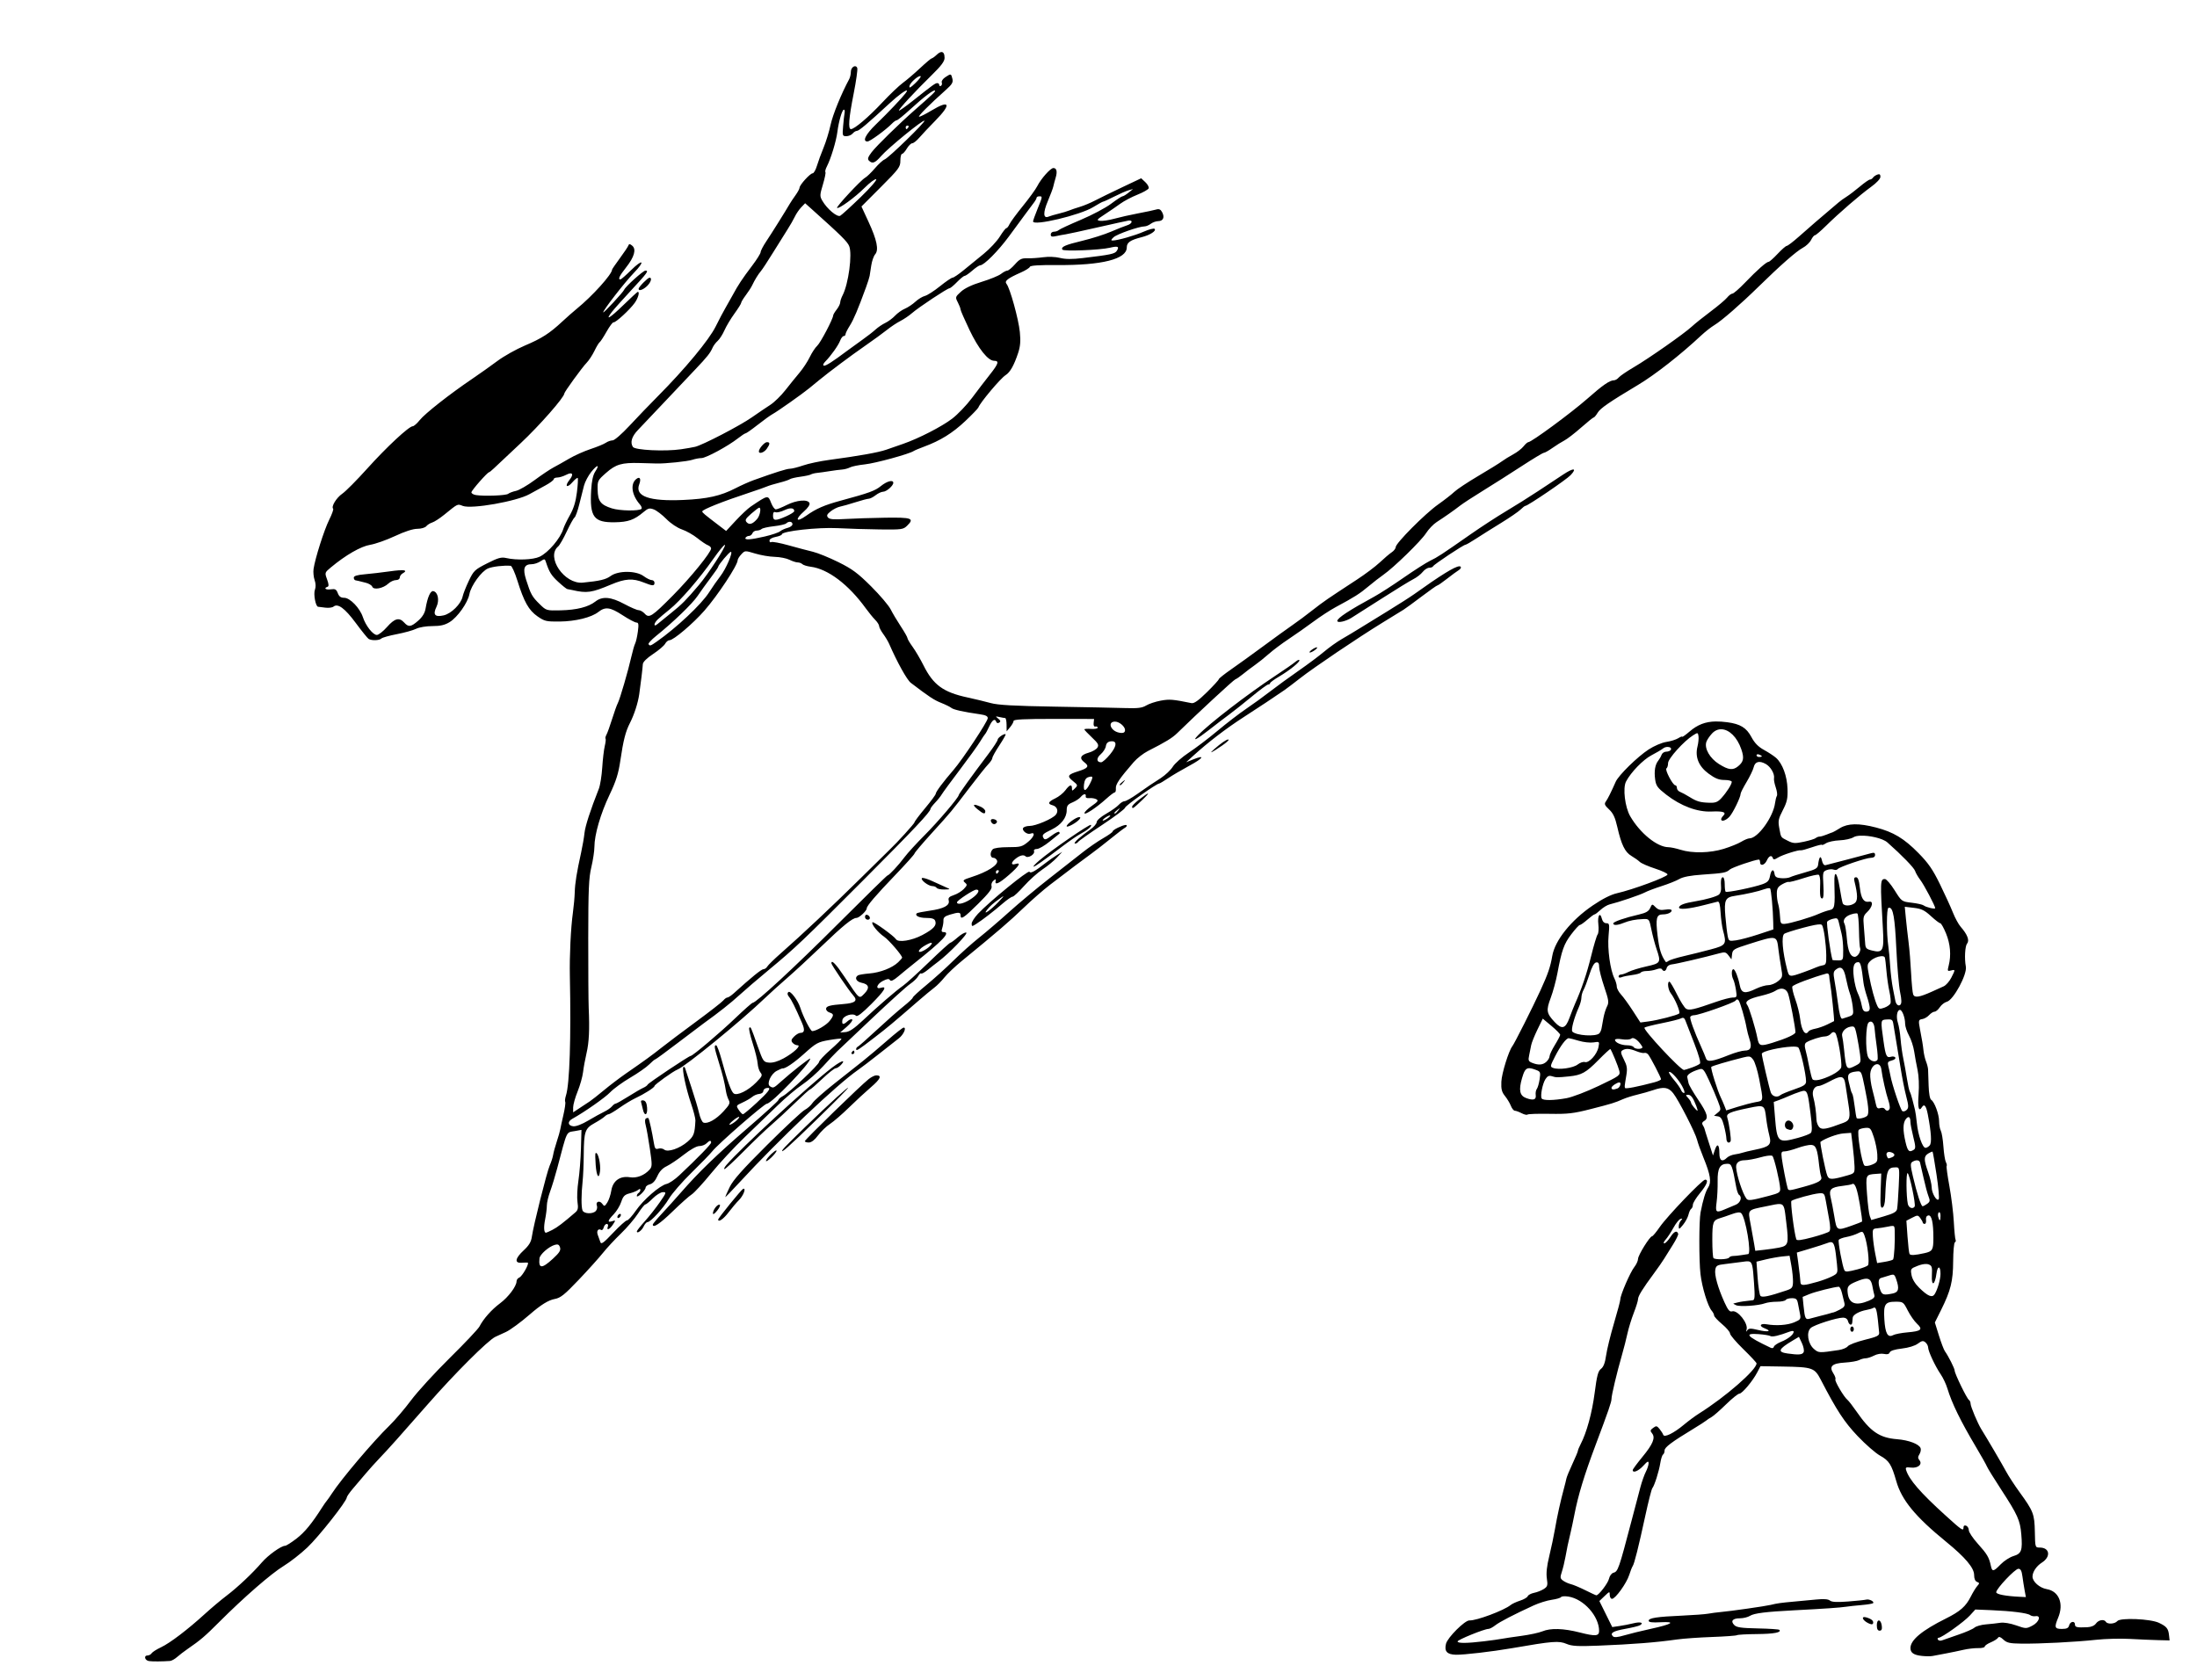 <?xml version="1.0" encoding="utf-8"?>
<svg xmlns="http://www.w3.org/2000/svg" version="1.1" viewBox="0 0 397.44 304">
	<path d="m 170.295,9.416 c -0.222,0.015 -0.499,0.17 -0.818,0.471 -0.394,0.37 -0.814,0.674 -0.932,0.674 -0.118,0 -1.055,0.788 -2.082,1.752 -1.027,0.964 -2.433,2.167 -3.125,2.672 -0.692,0.505 -2.369,2.104 -3.729,3.555 -2.48,2.647 -5.037,4.82 -5.67,4.82 -0.545,0 -0.397,-1.942 0.488,-6.416 0.455,-2.3 0.749,-4.386 0.652,-4.637 -0.271,-0.705 -1.16,-0.176 -1.16,0.691 0,0.424 -0.135,1.021 -0.301,1.326 -1.417,2.616 -2.966,6.42 -3.361,8.254 -0.263,1.222 -0.836,3.087 -1.273,4.143 -0.438,1.056 -0.979,2.531 -1.201,3.279 -0.222,0.748 -0.572,1.359 -0.779,1.359 -0.446,0 -2.363,2.111 -2.363,2.602 10e-6,0.187 -0.325,0.792 -0.721,1.344 -0.396,0.552 -0.863,1.249 -1.039,1.553 -0.786,1.355 -3.294,5.362 -4.24,6.775 -0.572,0.854 -1.041,1.745 -1.041,1.98 0,0.236 -0.687,1.337 -1.527,2.447 -1.816,2.399 -2.519,3.462 -3.539,5.35 -0.419,0.775 -1.026,1.854 -1.35,2.398 -0.324,0.545 -1.099,2.02 -1.723,3.277 -1.201,2.424 -5.534,7.649 -10.445,12.594 -1.486,1.496 -3.804,3.907 -5.15,5.359 -1.382,1.489 -2.708,2.641 -3.045,2.641 -0.329,-10e-7 -0.881,0.195 -1.229,0.434 -0.347,0.238 -1.586,0.748 -2.752,1.133 -1.166,0.385 -2.905,1.162 -3.863,1.727 -0.959,0.565 -2.236,1.285 -2.84,1.6 -0.603,0.314 -2.146,1.347 -3.43,2.297 -1.283,0.949 -2.797,1.825 -3.361,1.945 -0.565,0.121 -1.201,0.36 -1.416,0.533 -0.391,0.315 -4.348,0.466 -5.85,0.223 -0.44,-0.071 -0.801,-0.293 -0.801,-0.492 0,-0.336 2.904,-3.639 3.199,-3.639 0.073,0 0.473,-0.323 0.889,-0.719 0.416,-0.396 2.592,-2.442 4.836,-4.545 3.367,-3.155 7.877,-8.288 7.877,-8.967 0,-0.284 3.251,-4.765 4.033,-5.559 0.406,-0.412 1.045,-1.383 1.42,-2.158 0.375,-0.775 0.799,-1.481 0.943,-1.57 0.144,-0.089 0.71,-0.954 1.256,-1.922 0.546,-0.968 1.112,-1.723 1.26,-1.68 0.351,0.104 2.956,-2.292 3.838,-3.531 0.614,-0.863 0.925,-1.988 0.549,-1.988 -0.077,0 -1.252,1.08 -2.611,2.4 -2.45,2.379 -3.407,2.943 -2.062,1.215 0.384,-0.493 1.948,-2.245 3.477,-3.895 2.971,-3.207 3.229,-3.565 2.564,-3.555 -0.411,0.007 -3.618,2.898 -3.838,3.461 -0.174,0.444 -3.789,4.345 -3.789,4.088 0,-0.419 3.894,-5.435 5.549,-7.148 2.122,-2.197 1.651,-2.618 -0.525,-0.469 -0.925,0.914 -1.786,1.662 -1.912,1.662 -0.485,0 -0.185,-0.64 1.012,-2.154 1.508,-1.908 1.903,-3.308 1.119,-3.955 -0.425,-0.351 -0.575,-0.361 -0.68,-0.049 -0.074,0.221 -0.772,1.265 -1.549,2.32 -0.777,1.055 -1.412,1.985 -1.412,2.064 0,0.835 -3.568,4.79 -6.4,7.094 -0.616,0.501 -1.791,1.536 -2.609,2.299 -2.302,2.145 -3.714,3.052 -6.775,4.348 -1.553,0.658 -3.786,1.911 -4.961,2.787 -1.175,0.876 -3.242,2.343 -4.596,3.26 -4.048,2.741 -8.501,6.244 -9.449,7.432 -0.489,0.613 -1.06,1.113 -1.268,1.113 -0.681,1.6e-5 -4.736,3.773 -8.219,7.646 -1.88,2.091 -3.915,4.143 -4.523,4.559 -1.067,0.729 -2.046,2.337 -1.658,2.725 0.104,0.104 -0.216,0.999 -0.711,1.99 -0.911,1.824 -2.562,7.019 -2.832,8.912 -0.081,0.568 0.007,1.475 0.195,2.014 0.215,0.617 0.233,1.261 0.051,1.74 -0.293,0.77 0.127,3.034 0.57,3.076 0.124,0.012 0.712,0.085 1.309,0.162 0.597,0.077 1.264,-0.007 1.482,-0.188 0.776,-0.644 2.054,0.293 4.023,2.953 1.079,1.458 2.126,2.757 2.326,2.887 0.524,0.339 1.944,0.298 2.309,-0.066 0.171,-0.171 1.434,-0.528 2.809,-0.791 1.374,-0.263 2.942,-0.699 3.482,-0.969 0.559,-0.279 1.825,-0.489 2.934,-0.49 1.458,-0.001 2.247,-0.184 3.125,-0.721 1.431,-0.875 3.289,-3.505 3.582,-5.07 0.287,-1.535 2.174,-4.137 3.361,-4.637 0.82,-0.345 2.833,-0.58 4.104,-0.48 0.209,0.016 0.753,1.216 1.207,2.668 1.21,3.87 2.056,5.375 3.641,6.477 1.278,0.888 1.594,0.963 4,0.939 2.885,-0.029 5.749,-0.736 7.014,-1.73 1.259,-0.991 2.136,-0.874 4.367,0.58 1.127,0.735 2.262,1.336 2.521,1.336 0.382,1e-5 0.431,0.308 0.256,1.627 -0.119,0.895 -0.339,1.868 -0.488,2.16 -0.149,0.293 -0.448,1.325 -0.666,2.293 -0.586,2.602 -2.088,7.76 -2.469,8.486 -0.182,0.348 -0.647,1.641 -1.031,2.873 -0.385,1.232 -0.842,2.507 -1.018,2.832 -0.175,0.325 -0.254,0.655 -0.174,0.734 0.08,0.08 0.016,0.679 -0.141,1.33 -0.157,0.651 -0.363,2.408 -0.459,3.904 -0.096,1.496 -0.374,3.224 -0.617,3.84 -1.539,3.899 -2.462,6.748 -2.592,8 -0.082,0.792 -0.355,2.376 -0.607,3.52 -0.801,3.628 -1.111,5.554 -1.156,7.199 -0.024,0.88 -0.173,2.536 -0.332,3.68 -0.388,2.791 -0.628,7.805 -0.551,11.521 0.231,11.158 -0.042,19.504 -0.703,21.557 -0.163,0.504 -0.224,1.031 -0.137,1.172 0.087,0.141 -0.056,1.176 -0.316,2.301 -0.261,1.125 -0.522,2.325 -0.58,2.668 -0.058,0.343 -0.343,1.343 -0.635,2.223 -0.292,0.88 -0.588,1.96 -0.656,2.4 -0.068,0.44 -0.345,1.304 -0.617,1.92 -0.525,1.19 -2.944,10.834 -3.238,12.916 -0.129,0.908 -0.517,1.551 -1.469,2.43 -1.546,1.427 -1.712,2.33 -0.414,2.244 0.484,-0.032 0.991,-0.044 1.127,-0.025 0.396,0.054 -0.971,2.497 -1.514,2.705 -0.271,0.104 -0.494,0.413 -0.494,0.686 0,0.883 -1.481,2.856 -2.984,3.973 -1.522,1.131 -3.017,2.813 -3.721,4.191 -0.225,0.44 -2.623,2.983 -5.33,5.652 -2.707,2.669 -5.869,6.125 -7.029,7.68 -1.16,1.555 -2.925,3.622 -3.922,4.592 -2.95,2.87 -8.767,9.736 -10.428,12.309 -0.338,0.523 -0.742,1.099 -0.898,1.279 -0.157,0.181 -0.529,0.709 -0.826,1.176 -1.91,2.996 -3.169,4.53 -4.662,5.682 -0.934,0.721 -1.867,1.311 -2.074,1.311 -0.705,0 -3.081,1.702 -4.205,3.012 -1.664,1.939 -4.409,4.527 -6.398,6.031 -0.968,0.732 -2.715,2.2 -3.881,3.264 -3.13,2.854 -6.33,5.289 -7.961,6.057 -0.792,0.373 -1.555,0.856 -1.695,1.076 -0.141,0.22 -0.465,0.4 -0.721,0.4 -0.756,0 -0.526,0.906 0.258,1.018 0.64,0.091 2.332,0.081 3.791,-0.021 0.281,-0.02 0.856,-0.34 1.279,-0.713 0.423,-0.373 1.273,-1.025 1.889,-1.449 2.365,-1.629 3.123,-2.276 5.76,-4.916 4.426,-4.431 9.393,-8.751 11.633,-10.115 1.151,-0.701 3.073,-2.2 4.27,-3.332 2.063,-1.951 7.139,-8.381 7.139,-9.043 0,-0.17 0.507,-0.904 1.127,-1.629 0.62,-0.725 1.664,-1.954 2.32,-2.73 0.656,-0.777 1.769,-2.012 2.473,-2.744 1.504,-1.565 3.91,-4.256 8.73,-9.764 4.875,-5.57 10.894,-11.579 12.229,-12.209 0.616,-0.291 1.48,-0.688 1.92,-0.883 0.733,-0.324 2.74,-1.799 4.32,-3.174 1.991,-1.733 3.364,-2.585 4.492,-2.791 1.067,-0.195 1.757,-0.746 4.35,-3.469 1.695,-1.78 3.653,-3.954 4.354,-4.834 0.7,-0.88 2.17,-2.465 3.266,-3.521 1.096,-1.056 2.483,-2.676 3.082,-3.6 0.599,-0.924 1.205,-1.68 1.348,-1.68 0.143,0 0.758,-0.499 1.365,-1.109 0.608,-0.61 1.426,-1.115 1.818,-1.121 0.671,-0.01 0.636,0.099 -0.562,1.83 -0.701,1.012 -1.921,2.559 -2.713,3.438 -0.792,0.879 -1.439,1.702 -1.439,1.83 0,0.498 0.893,-0.144 1.23,-0.885 0.196,-0.43 0.504,-0.783 0.684,-0.783 0.566,0 2.862,-2.505 3.891,-4.246 0.543,-0.92 2.385,-3.041 4.094,-4.713 1.709,-1.672 3.387,-3.4 3.729,-3.84 1.02,-1.313 9.413,-8.633 9.904,-8.637 0.835,-0.007 7.83,-7.287 7.83,-8.148 0,-0.218 -3.431,2.475 -5.258,4.127 -1.359,1.229 -1.423,1.255 -2.027,0.871 -0.651,-0.413 0.155,-2.23 1.236,-2.789 0.507,-0.262 0.96,-0.463 1.006,-0.447 0.42,0.146 2.08,-0.972 3.975,-2.678 2.115,-1.903 2.459,-2.093 4.438,-2.438 1.18,-0.205 2.204,-0.316 2.275,-0.244 0.072,0.072 -0.809,0.955 -1.957,1.963 -1.148,1.008 -2.088,2.013 -2.088,2.232 0,0.478 -5.418,5.59 -6.559,6.188 -0.441,0.231 -0.801,0.548 -0.801,0.703 0,0.155 -2.475,2.413 -5.5,5.018 -5.585,4.81 -8.93,8.038 -12.102,11.682 -0.968,1.112 -2.515,2.83 -3.439,3.818 -0.924,0.988 -1.68,1.892 -1.68,2.008 0,0.721 1.272,-0.12 3.586,-2.369 1.46,-1.419 3.013,-2.803 3.453,-3.076 0.44,-0.273 2.025,-1.994 3.521,-3.826 1.496,-1.833 4.232,-4.778 6.08,-6.545 1.848,-1.767 4.52,-4.345 5.939,-5.729 1.419,-1.384 3.436,-3.085 4.48,-3.781 1.045,-0.696 2.73,-2.183 3.744,-3.305 1.015,-1.121 2.15,-2.326 2.523,-2.678 0.373,-0.352 3.247,-3.072 6.387,-6.045 3.139,-2.973 6.212,-5.747 6.828,-6.166 0.616,-0.419 1.28,-1.058 1.475,-1.422 0.195,-0.364 0.435,-0.583 0.533,-0.484 0.098,0.098 0.626,-0.188 1.174,-0.637 0.548,-0.449 1.415,-1.13 1.928,-1.512 1.917,-1.429 5.463,-5.103 5.062,-5.246 -0.223,-0.08 -0.912,0.3 -1.531,0.844 -0.619,0.544 -1.23,0.989 -1.355,0.99 -0.126,0.001 -1.882,1.6 -3.904,3.553 -2.022,1.953 -4.111,3.852 -4.641,4.221 -1.283,0.892 -4.593,3.748 -7.27,6.271 -1.558,1.469 -2.447,2.068 -3.145,2.123 l -0.973,0.076 1.213,-1.051 c 0.666,-0.578 1.104,-1.161 0.973,-1.295 -0.131,-0.134 -0.503,-0.005 -0.826,0.287 -0.796,0.72 -1.081,0.669 -0.959,-0.176 0.115,-0.796 1.897,-1.369 2.471,-0.795 0.224,0.224 1.095,-0.443 2.74,-2.094 2.432,-2.439 2.973,-3.344 1.771,-2.963 -1.07,0.34 -0.76,-0.694 0.379,-1.262 0.772,-0.385 1.076,-0.416 1.256,-0.125 0.166,0.269 0.626,0.056 1.535,-0.715 0.714,-0.605 1.984,-1.644 2.824,-2.311 5.228,-4.15 6.66,-5.668 5.346,-5.668 -0.379,0 -0.443,-0.176 -0.258,-0.721 0.135,-0.396 0.234,-1.026 0.219,-1.4 -0.021,-0.518 0.259,-0.765 1.174,-1.039 1.587,-0.475 1.926,-0.455 1.926,0.119 0,0.878 0.575,0.502 3.195,-2.094 1.907,-1.89 2.549,-2.728 2.414,-3.154 -0.105,-0.332 0.033,-0.76 0.322,-1 0.421,-0.349 0.488,-0.343 0.406,0.035 -0.18,0.835 0.63,0.466 2.434,-1.107 1.85,-1.613 2.259,-2.311 1.148,-1.959 -0.789,0.251 -0.833,-0.215 -0.08,-0.861 0.806,-0.692 1.554,-0.897 1.924,-0.527 0.422,0.422 1.743,-0.381 1.531,-0.932 -0.093,-0.242 0.11,-0.4 0.512,-0.4 0.366,0 1.404,-0.604 2.309,-1.344 0.904,-0.74 1.706,-1.387 1.779,-1.439 0.073,-0.052 0.04,-0.188 -0.072,-0.301 -0.113,-0.113 -0.727,0.194 -1.367,0.682 -0.911,0.695 -1.221,0.796 -1.428,0.461 -0.366,-0.592 -0.191,-0.782 1.453,-1.578 1.705,-0.826 2.721,-2.125 2.721,-3.484 0,-0.81 0.185,-1.065 1.039,-1.422 0.572,-0.239 1.237,-0.674 1.479,-0.965 0.518,-0.625 1.035,-0.697 0.922,-0.129 -0.049,0.245 0.208,0.368 0.666,0.318 0.411,-0.044 0.976,0.049 1.256,0.205 0.419,0.234 0.275,0.445 -0.814,1.199 -0.728,0.504 -1.329,1.093 -1.336,1.307 -0.014,0.454 2.151,-0.973 3.967,-2.613 0.692,-0.625 1.374,-1.137 1.516,-1.137 0.142,0 0.231,-0.335 0.197,-0.744 -0.059,-0.713 0.667,-1.777 3.229,-4.734 0.594,-0.686 1.747,-1.586 2.561,-2 3.277,-1.668 4.402,-2.357 5.324,-3.258 3.674,-3.589 10.175,-9.606 10.492,-9.711 0.211,-0.07 0.838,-0.501 1.395,-0.959 0.556,-0.458 1.526,-1.193 2.156,-1.633 0.63,-0.44 1.759,-1.344 2.508,-2.01 0.749,-0.665 2.368,-1.88 3.602,-2.699 1.233,-0.819 3.25,-2.236 4.482,-3.15 1.232,-0.914 3.032,-2.087 4,-2.607 3.434,-1.847 4.338,-2.419 5.92,-3.746 0.88,-0.738 2.105,-1.692 2.721,-2.117 1.869,-1.291 6.826,-6.123 7.717,-7.521 0.46,-0.723 1.324,-1.629 1.92,-2.014 1.515,-0.978 3.159,-2.132 4.254,-2.984 0.512,-0.399 2.384,-1.618 4.16,-2.711 1.776,-1.093 4.904,-3.08 6.951,-4.414 2.047,-1.334 3.861,-2.426 4.031,-2.426 0.17,0 0.872,-0.396 1.559,-0.881 0.686,-0.485 1.659,-1.094 2.162,-1.354 0.503,-0.259 1.857,-1.302 3.008,-2.318 1.151,-1.016 2.185,-1.848 2.297,-1.848 0.112,0 0.439,-0.395 0.729,-0.879 0.464,-0.777 2.16,-1.942 7.293,-5.01 3.067,-1.833 7.681,-5.447 11.404,-8.932 0.729,-0.682 1.809,-1.53 2.4,-1.885 1.32,-0.792 4.734,-3.765 8.008,-6.971 3.946,-3.864 6.842,-6.406 7.994,-7.018 0.591,-0.314 1.261,-0.952 1.49,-1.418 0.23,-0.466 0.542,-0.848 0.693,-0.848 0.151,0 1.043,-0.758 1.982,-1.684 2.359,-2.325 6.177,-5.626 8.188,-7.078 1.003,-0.724 1.68,-1.457 1.68,-1.816 0,-0.439 -0.152,-0.547 -0.561,-0.396 -0.308,0.114 -0.662,0.362 -0.787,0.551 -0.126,0.189 -0.372,0.344 -0.547,0.344 -0.174,0 -1,0.575 -1.836,1.279 -0.836,0.704 -1.917,1.527 -2.402,1.828 -0.486,0.301 -1.14,0.774 -1.455,1.049 -0.315,0.275 -0.955,0.819 -1.424,1.211 -1.575,1.317 -3.824,3.261 -5.73,4.953 -1.041,0.924 -2.029,1.68 -2.197,1.68 -0.168,0 -0.912,0.647 -1.654,1.439 -0.742,0.792 -1.472,1.439 -1.621,1.439 -0.397,0 -2.082,1.486 -4.266,3.762 -1.056,1.1 -2.09,2 -2.297,2 -0.207,-3.07e-4 -0.638,0.323 -0.959,0.719 -0.321,0.396 -1.664,1.529 -2.984,2.518 -1.32,0.988 -2.847,2.211 -3.395,2.719 -1.388,1.287 -7.794,5.776 -10.525,7.375 -1.25,0.732 -2.463,1.56 -2.695,1.84 -0.233,0.28 -0.622,0.51 -0.867,0.51 -0.777,0 -2.026,0.866 -4.879,3.385 C 284.19,74.735 277.043,80 276.471,80 c -0.145,0 -0.532,0.342 -0.861,0.76 -0.329,0.418 -1.167,1.067 -1.863,1.441 -0.696,0.375 -1.626,0.95 -2.066,1.277 -0.44,0.327 -2.356,1.512 -4.258,2.635 -1.902,1.123 -3.847,2.412 -4.32,2.865 -0.474,0.453 -1.808,1.492 -2.963,2.309 -2.349,1.66 -7.658,7.002 -7.658,7.705 0,0.25 -0.325,0.671 -0.721,0.936 -0.396,0.264 -1.368,1.09 -2.16,1.836 -0.792,0.746 -2.664,2.15 -4.16,3.123 -1.496,0.973 -3.007,1.966 -3.359,2.205 -0.352,0.239 -1.2,0.807 -1.883,1.262 -0.683,0.455 -1.99,1.425 -2.906,2.156 -0.916,0.731 -2.497,1.905 -3.514,2.609 -1.016,0.704 -3.407,2.434 -5.312,3.842 -1.905,1.408 -4.482,3.266 -5.725,4.129 -1.243,0.863 -2.26,1.673 -2.26,1.801 0,0.128 -0.965,1.184 -2.145,2.346 -1.553,1.53 -2.324,2.076 -2.799,1.979 -3.383,-0.692 -3.983,-0.739 -5.564,-0.447 -0.939,0.173 -2.121,0.567 -2.627,0.875 -0.729,0.443 -1.504,0.54 -3.732,0.469 -1.547,-0.05 -7.277,-0.165 -12.734,-0.258 -7.484,-0.127 -10.355,-0.288 -11.682,-0.656 -0.967,-0.268 -2.838,-0.72 -4.158,-1.004 -4.407,-0.947 -6.204,-2.259 -7.984,-5.824 -0.557,-1.117 -1.438,-2.614 -1.955,-3.328 -0.517,-0.714 -0.939,-1.427 -0.939,-1.586 0,-0.159 -0.539,-1.111 -1.199,-2.113 -0.66,-1.002 -1.49,-2.394 -1.842,-3.094 -0.352,-0.7 -1.943,-2.572 -3.537,-4.16 -2.412,-2.403 -3.405,-3.139 -5.92,-4.385 -1.662,-0.823 -3.743,-1.669 -4.623,-1.879 -0.88,-0.21 -2.857,-0.733 -4.395,-1.164 -1.538,-0.431 -2.943,-0.692 -3.121,-0.582 -0.178,0.11 -0.324,-0.009 -0.324,-0.264 0,-0.276 0.454,-0.549 1.121,-0.674 0.616,-0.116 1.119,-0.324 1.119,-0.463 0,-0.579 6.547,-1.307 10.08,-1.121 1.936,0.102 5.392,0.208 7.68,0.234 3.932,0.046 4.201,0.009 4.904,-0.68 1.36,-1.334 0.859,-1.517 -3.971,-1.445 -2.449,0.036 -5.697,0.142 -7.219,0.234 -2.119,0.128 -2.853,0.064 -3.133,-0.273 -0.287,-0.346 -0.18,-0.588 0.498,-1.121 0.475,-0.374 1.238,-0.753 1.693,-0.844 0.455,-0.091 1.71,-0.447 2.789,-0.793 1.079,-0.345 2.159,-0.633 2.4,-0.637 0.241,-0.004 0.798,-0.289 1.238,-0.633 0.44,-0.344 1.051,-0.629 1.359,-0.633 0.605,-0.008 1.84,-1.086 1.84,-1.607 0,-0.611 -1.139,-0.315 -2.246,0.582 -1.062,0.861 -2.134,1.252 -7.197,2.621 -3.041,0.822 -4.518,1.465 -6.316,2.75 -1.827,1.306 -2.101,0.704 -0.371,-0.814 0.693,-0.608 1.076,-1.192 0.969,-1.473 -0.279,-0.727 -2.314,-0.562 -4.098,0.334 -0.876,0.44 -1.77,0.801 -1.986,0.801 -0.217,0 -0.592,-0.505 -0.834,-1.121 -0.595,-1.515 -0.536,-1.524 -3.719,0.621 -0.506,0.341 -1.714,1.473 -2.682,2.514 l -1.76,1.893 -1.279,-0.977 c -2.688,-2.049 -3.041,-2.345 -3.041,-2.557 0,-0.339 3.706,-1.814 8.641,-3.439 1.32,-0.435 2.689,-0.917 3.041,-1.072 0.352,-0.155 1.36,-0.462 2.24,-0.682 0.88,-0.22 1.744,-0.506 1.92,-0.637 0.176,-0.13 1.029,-0.332 1.896,-0.447 0.868,-0.116 1.725,-0.3 1.906,-0.412 0.181,-0.112 0.695,-0.24 1.143,-0.285 0.447,-0.045 1.462,-0.186 2.254,-0.314 0.792,-0.129 1.804,-0.26 2.25,-0.291 0.446,-0.031 1.093,-0.206 1.439,-0.389 0.346,-0.183 1.567,-0.43 2.711,-0.551 1.879,-0.198 8.009,-1.876 8.799,-2.408 0.176,-0.119 1.034,-0.478 1.906,-0.801 2.936,-1.086 5.123,-2.443 7.402,-4.59 1.247,-1.174 2.327,-2.294 2.4,-2.49 0.34,-0.912 4.017,-5.282 4.924,-5.85 0.819,-0.513 1.529,-1.767 2.273,-4.02 0.393,-1.187 0.47,-2.137 0.309,-3.779 -0.229,-2.324 -1.788,-7.962 -2.408,-8.709 -0.429,-0.517 0.183,-1.002 2.609,-2.074 0.822,-0.363 1.548,-0.821 1.613,-1.018 0.081,-0.243 1.645,-0.344 4.922,-0.32 8.122,0.06 12.601,-1.072 12.607,-3.182 0.002,-0.911 0.632,-1.341 2.732,-1.873 1.492,-0.378 2.661,-1.136 2.303,-1.494 -0.136,-0.136 -1,0.084 -1.92,0.488 -1.649,0.725 -4.745,1.611 -5.664,1.621 -0.356,0.004 -0.317,-0.141 0.16,-0.588 0.606,-0.568 4.603,-1.969 5.619,-1.969 0.269,0 0.77,-0.21 1.111,-0.469 0.342,-0.258 0.948,-0.475 1.35,-0.48 0.901,-0.013 1.2,-0.694 0.707,-1.615 -0.275,-0.515 -0.552,-0.641 -1.064,-0.488 -0.381,0.114 -1.844,0.425 -3.252,0.691 -1.408,0.266 -3.358,0.705 -4.334,0.975 -0.976,0.269 -2.129,0.44 -2.561,0.379 -0.716,-0.101 -0.645,-0.204 0.814,-1.156 0.88,-0.574 2.151,-1.444 2.822,-1.934 0.672,-0.489 2.068,-1.226 3.102,-1.637 1.034,-0.411 1.95,-0.93 2.035,-1.152 0.086,-0.223 -0.183,-0.722 -0.598,-1.111 l -0.754,-0.707 -3.463,1.639 c -1.905,0.902 -4.112,1.98 -4.904,2.395 -0.792,0.415 -2.017,0.925 -2.721,1.135 -0.704,0.21 -1.568,0.504 -1.92,0.652 -0.352,0.149 -1.216,0.41 -1.92,0.58 -0.704,0.17 -1.529,0.414 -1.836,0.541 -0.967,0.401 -1.015,-0.712 -0.121,-2.816 0.464,-1.093 0.908,-2.273 0.984,-2.623 0.076,-0.35 0.267,-1.068 0.426,-1.596 0.336,-1.118 0.188,-1.76 -0.406,-1.76 -0.525,0 -2.22,1.904 -2.922,3.283 -0.29,0.57 -1.465,2.188 -2.609,3.596 -1.145,1.408 -2.229,2.885 -2.41,3.281 -0.181,0.396 -0.436,0.719 -0.568,0.719 -0.133,0 -0.664,0.685 -1.182,1.521 -0.517,0.836 -1.829,2.239 -2.914,3.119 -1.085,0.88 -2.717,2.213 -3.627,2.961 -0.91,0.748 -1.816,1.359 -2.012,1.359 -0.195,0 -1.219,0.698 -2.277,1.551 -1.058,0.853 -2.288,1.641 -2.73,1.752 -0.443,0.111 -1.216,0.583 -1.721,1.051 -0.504,0.467 -1.359,1.034 -1.896,1.26 -0.538,0.225 -1.336,0.793 -1.773,1.26 -0.437,0.467 -1.229,1.054 -1.762,1.307 -0.532,0.253 -1.327,0.79 -1.766,1.193 -0.438,0.403 -1.501,1.231 -2.363,1.84 -0.862,0.608 -2.087,1.496 -2.721,1.971 -2.764,2.07 -3.969,2.837 -4.289,2.73 -0.197,-0.066 -0.078,-0.382 0.277,-0.744 1.036,-1.054 2.361,-2.92 2.691,-3.789 0.172,-0.452 0.46,-0.82 0.641,-0.82 0.18,0 0.328,-0.149 0.328,-0.328 0,-0.179 0.343,-0.87 0.764,-1.537 0.709,-1.124 1.471,-2.92 2.936,-6.936 0.321,-0.88 0.619,-1.816 0.662,-2.08 0.043,-0.264 0.177,-1.128 0.299,-1.92 0.122,-0.792 0.439,-1.689 0.703,-1.992 0.688,-0.791 0.321,-2.586 -1.207,-5.893 l -1.273,-2.756 3.518,-3.527 c 3.258,-3.266 3.52,-3.618 3.52,-4.76 0,-0.678 0.135,-1.232 0.301,-1.232 0.166,0 0.557,-0.431 0.869,-0.959 0.312,-0.528 0.752,-0.961 0.977,-0.961 0.225,0 0.806,-0.461 1.291,-1.025 0.485,-0.564 1.781,-1.941 2.881,-3.059 2.971,-3.018 2.654,-3.854 -0.697,-1.836 -1.023,0.616 -2.022,1.12 -2.221,1.119 -0.339,-0.002 1.79,-2.14 4.861,-4.883 1.108,-0.99 1.313,-1.345 1.148,-2 -0.237,-0.943 -0.247,-0.946 -1.279,-0.27 -0.443,0.29 -0.732,0.719 -0.643,0.951 0.089,0.232 0.026,0.507 -0.143,0.611 -0.168,0.104 -0.307,0.036 -0.307,-0.15 0,-0.186 -0.157,-0.34 -0.35,-0.34 -0.376,1e-6 -0.774,0.288 -4.436,3.199 -1.312,1.043 -2.442,1.841 -2.51,1.773 -0.155,-0.155 2.883,-3.443 5.936,-6.426 1.716,-1.677 2.32,-2.486 2.32,-3.107 0,-0.725 -0.216,-1.088 -0.586,-1.063 z m -3.908,4.355 c 0.072,-0.013 0.129,-0.004 0.164,0.031 0.088,0.088 -0.357,0.656 -0.988,1.26 -0.876,0.839 -1.121,0.955 -1.035,0.492 0.101,-0.55 1.358,-1.695 1.859,-1.783 z M 164.051,16.375 c 0.062,0.039 -0.004,0.198 -0.232,0.498 -0.688,0.904 -3.168,3.51 -5.338,5.607 -1.9,1.837 -2.536,3.119 -1.549,3.119 0.447,0 3.338,-2.115 4.441,-3.25 0.315,-0.324 0.698,-0.59 0.854,-0.59 0.155,0 1.267,-0.9 2.469,-2.002 2.409,-2.208 4.225,-3.584 4.443,-3.365 0.139,0.139 -0.306,0.567 -3.539,3.408 -3.004,2.64 -7.054,6.598 -7.922,7.742 -0.666,0.878 -0.779,1.229 -0.488,1.52 0.624,0.624 1.108,0.44 2.227,-0.848 1.279,-1.472 7.576,-6.609 7.812,-6.373 0.219,0.219 -6.481,6.737 -7.207,7.01 -0.309,0.116 -1.097,0.835 -1.75,1.598 -0.653,0.763 -1.45,1.532 -1.771,1.709 -0.763,0.42 -5.269,5.26 -5.076,5.453 0.271,0.271 3.252,-1.9 4.98,-3.629 0.938,-0.938 1.878,-1.637 2.09,-1.553 0.218,0.087 -1.004,1.5 -2.814,3.252 -1.76,1.703 -3.417,3.213 -3.684,3.357 -0.552,0.299 -2.373,-1.228 -3.232,-2.711 -0.48,-0.829 -0.474,-1.035 0.104,-2.959 0.341,-1.137 0.543,-2.144 0.449,-2.238 -0.094,-0.094 0.028,-0.557 0.271,-1.027 0.718,-1.389 1.678,-4.546 1.893,-6.225 0.247,-1.937 0.861,-4.039 1.18,-4.039 0.132,0 0.19,0.253 0.129,0.561 -0.061,0.308 -0.182,1.388 -0.268,2.4 -0.149,1.753 -0.121,1.84 0.582,1.84 0.406,0 0.918,-0.216 1.137,-0.48 0.219,-0.264 0.567,-0.48 0.775,-0.48 0.378,0 1.942,-1.32 5.914,-4.99 1.592,-1.471 2.935,-2.432 3.121,-2.314 z m 0.129,6.346 c 0.186,0 0.249,0.142 0.141,0.318 -0.109,0.176 -0.262,0.32 -0.34,0.32 -0.078,0 -0.141,-0.144 -0.141,-0.32 0,-0.176 0.153,-0.318 0.34,-0.318 z m 40.781,11.479 -0.801,0.654 c -0.44,0.359 -0.932,0.656 -1.092,0.66 -0.16,0.004 -1.092,0.611 -2.07,1.35 -0.979,0.739 -3.439,2.045 -5.469,2.902 -2.029,0.858 -3.827,1.694 -3.994,1.857 -0.167,0.163 -0.562,0.297 -0.879,0.297 -0.317,0 -0.576,0.228 -0.576,0.506 0,0.398 0.209,0.459 0.984,0.289 0.542,-0.119 1.297,-0.26 1.68,-0.312 0.382,-0.053 3,-0.622 5.816,-1.264 2.816,-0.642 5.336,-1.196 5.6,-1.232 0.859,-0.118 0.664,0.567 -0.24,0.848 -0.484,0.15 -1.815,0.676 -2.959,1.17 -1.144,0.494 -3.449,1.226 -5.121,1.627 -3.141,0.753 -3.961,1.114 -3.654,1.609 0.214,0.347 6.809,0.086 8.605,-0.342 1.449,-0.345 1.731,-0.219 1.244,0.557 -0.349,0.555 -1.088,0.713 -6.184,1.318 -1.901,0.226 -3.122,0.216 -4.098,-0.029 -0.807,-0.203 -2.085,-0.254 -3.051,-0.121 -0.914,0.126 -2.211,0.212 -2.879,0.189 -1.015,-0.034 -1.381,0.147 -2.219,1.094 -0.552,0.624 -1.173,1.135 -1.381,1.135 -0.208,-10e-7 -0.721,0.269 -1.141,0.598 -0.42,0.329 -1.988,0.971 -3.484,1.428 -1.781,0.544 -3.083,1.163 -3.771,1.795 -1.026,0.941 -1.04,0.988 -0.561,1.916 0.271,0.523 0.492,1.097 0.492,1.275 0,0.179 0.725,1.842 1.609,3.695 1.654,3.463 3.371,5.611 4.482,5.611 0.944,0 0.774,0.533 -0.801,2.52 -0.786,0.991 -2.224,2.87 -3.197,4.176 -0.974,1.306 -2.599,3.007 -3.611,3.779 -1.892,1.443 -6.051,3.577 -8.883,4.559 -0.88,0.305 -2.247,0.779 -3.039,1.055 -1.434,0.498 -4.925,1.122 -10.398,1.855 -1.583,0.212 -3.657,0.655 -4.609,0.982 -0.953,0.328 -2.034,0.599 -2.402,0.604 -0.606,0.007 -2.557,0.62 -6.59,2.07 -0.792,0.285 -2.263,0.942 -3.27,1.461 -2.694,1.389 -5.066,1.921 -9.436,2.117 -6.156,0.276 -8.798,-0.655 -7.984,-2.811 0.391,-1.036 0.117,-1.513 -0.551,-0.959 -1.091,0.906 -0.792,2.904 0.689,4.594 0.271,0.309 0.395,0.661 0.275,0.781 -0.431,0.431 -3.915,0.374 -5.361,-0.086 -2.028,-0.645 -2.524,-1.291 -2.57,-3.338 -0.037,-1.651 0.006,-1.739 1.523,-3.076 1.78,-1.569 2.846,-1.88 6.123,-1.787 1.276,0.036 2.645,0.073 3.041,0.084 1.536,0.042 5.565,-0.376 6.447,-0.67 0.51,-0.17 1.252,-0.309 1.65,-0.309 0.809,0 4.795,-2.157 6.588,-3.564 0.641,-0.504 1.269,-0.916 1.396,-0.916 0.127,0 1.12,-0.698 2.207,-1.553 1.087,-0.854 2.289,-1.72 2.67,-1.924 0.859,-0.46 5.344,-3.624 6.641,-4.686 0.528,-0.432 1.32,-1.082 1.76,-1.443 1.828,-1.503 5.776,-4.453 8.32,-6.217 1.496,-1.037 3.296,-2.348 4,-2.912 0.704,-0.564 1.784,-1.28 2.4,-1.59 0.616,-0.31 1.565,-0.954 2.111,-1.43 1.212,-1.056 6.388,-4.486 6.768,-4.486 0.151,0 0.762,-0.505 1.359,-1.121 0.597,-0.616 1.219,-1.119 1.381,-1.119 0.162,0 0.787,-0.431 1.389,-0.959 C 176.49,48.433 177.135,48 177.322,48 c 0.678,0 3.239,-2.573 5.176,-5.201 1.09,-1.479 2.45,-3.328 3.021,-4.105 0.571,-0.778 1.255,-1.695 1.52,-2.039 0.265,-0.344 0.48,-0.739 0.48,-0.879 0,-0.14 0.216,-0.256 0.48,-0.256 0.619,0 0.62,-0.012 -0.32,2.303 -0.44,1.083 -0.799,2.087 -0.799,2.232 0,0.892 8.513,-1.128 10.873,-2.58 0.888,-0.547 1.703,-0.994 1.811,-0.994 0.108,0 1.006,-0.412 1.996,-0.914 0.99,-0.503 2.16,-1.016 2.6,-1.141 z m -59.311,2.572 1.336,1.195 c 5.186,4.646 6.293,5.74 6.629,6.551 0.601,1.45 -0.122,6.869 -1.189,8.914 -0.232,0.445 -0.427,1.025 -0.432,1.289 -0.005,0.264 -0.291,0.839 -0.635,1.279 -0.344,0.44 -0.629,0.919 -0.633,1.064 -0.017,0.622 -2.297,4.961 -2.889,5.496 -0.356,0.322 -0.965,1.246 -1.354,2.053 -0.389,0.807 -1.215,2.067 -1.836,2.801 -0.621,0.734 -1.772,2.157 -2.559,3.162 -0.787,1.005 -2.011,2.204 -2.721,2.662 -0.709,0.458 -2.225,1.485 -3.369,2.283 -2.174,1.516 -8.86,4.989 -10.24,5.318 -0.44,0.105 -1.593,0.305 -2.561,0.447 -2.902,0.425 -8.335,0.16 -8.707,-0.426 -0.531,-0.835 -0.206,-1.894 0.947,-3.094 0.66,-0.686 2.785,-2.929 4.721,-4.982 1.936,-2.053 4.456,-4.718 5.6,-5.924 2.215,-2.334 2.715,-2.963 3.164,-3.98 0.155,-0.352 0.568,-0.898 0.916,-1.211 0.348,-0.313 0.898,-1.177 1.225,-1.92 0.326,-0.743 1.139,-2.099 1.805,-3.016 0.666,-0.916 1.211,-1.79 1.211,-1.939 0,-0.149 0.373,-0.767 0.828,-1.373 0.455,-0.606 0.964,-1.39 1.133,-1.742 0.51,-1.066 1.109,-2.044 1.615,-2.637 0.264,-0.309 1.258,-1.828 2.211,-3.373 0.953,-1.545 2.124,-3.418 2.602,-4.16 0.477,-0.743 1.072,-1.783 1.322,-2.311 0.25,-0.528 0.769,-1.29 1.156,-1.693 z M 117.5,50.24 c -0.311,0 -1.98,1.7 -1.98,2.018 0,0.449 0.78,0.204 1.5,-0.473 0.726,-0.682 0.994,-1.545 0.48,-1.545 z M 138.738,80 c -0.445,0 -1.459,1.162 -1.459,1.672 0,0.524 0.946,0.216 1.422,-0.463 C 139.321,80.324 139.332,80 138.738,80 Z m -30.674,4.338 c 0.149,-0.008 0.048,0.326 -0.398,1.008 -0.387,0.591 -0.628,1.706 -0.723,3.348 -0.281,4.853 0.461,5.859 4.281,5.801 2.41,-0.037 3.497,-0.423 5.188,-1.846 0.837,-0.705 1.091,-0.769 1.869,-0.473 0.495,0.188 1.517,0.969 2.271,1.734 0.798,0.809 1.977,1.597 2.814,1.883 0.793,0.27 2.051,0.981 2.797,1.58 0.746,0.599 1.608,1.177 1.916,1.287 0.308,0.11 0.561,0.366 0.561,0.568 0,0.71 -3.693,5.261 -6.871,8.471 -3.845,3.883 -4.345,4.207 -5.139,3.33 -0.313,-0.346 -0.807,-0.629 -1.096,-0.629 -0.289,0 -1.454,-0.501 -2.59,-1.113 -2.423,-1.306 -3.981,-1.44 -5.238,-0.451 -1.263,0.993 -3.393,1.532 -6.301,1.594 -2.565,0.055 -2.576,0.052 -3.789,-1.133 -1.358,-1.326 -1.611,-1.785 -2.438,-4.395 -0.651,-2.056 -0.372,-2.822 1.031,-2.822 0.425,0 1.125,-0.233 1.557,-0.516 0.734,-0.481 0.798,-0.476 0.979,0.08 0.604,1.857 0.977,2.461 2.242,3.627 0.769,0.708 1.509,1.299 1.645,1.312 0.136,0.013 0.535,0.092 0.887,0.174 2.654,0.613 3.507,0.49 7.041,-1.002 2.537,-1.071 3.91,-1.157 5.879,-0.369 1.642,0.657 1.961,0.665 1.961,0.053 0,-0.264 -0.223,-0.479 -0.494,-0.479 -0.271,0 -0.931,-0.325 -1.467,-0.721 -1.378,-1.018 -4.611,-1.027 -5.979,-0.016 -0.854,0.631 -1.953,0.892 -5.021,1.193 -3.349,0.329 -6.741,-4.661 -4.457,-6.557 0.254,-0.211 0.951,-1.426 1.549,-2.703 0.598,-1.277 1.227,-2.409 1.4,-2.516 0.173,-0.107 0.558,-1.169 0.854,-2.359 0.296,-1.19 0.685,-2.727 0.865,-3.418 0.18,-0.69 0.771,-1.807 1.312,-2.48 0.552,-0.687 0.952,-1.039 1.102,-1.047 z M 284.625,84.949 c -0.246,-0.023 -0.877,0.271 -1.812,0.887 -0.931,0.613 -2.973,1.963 -4.539,3 -1.566,1.037 -4.179,2.677 -5.807,3.645 -1.627,0.968 -4.504,2.84 -6.395,4.16 -5.393,3.766 -5.99,4.155 -7.352,4.812 -0.704,0.34 -2.865,1.72 -4.801,3.066 -1.936,1.347 -4.311,2.881 -5.279,3.408 -4.591,2.502 -6.721,3.901 -6.721,4.414 0,0.417 1.495,0.1 2.523,-0.535 0.541,-0.334 3.037,-1.922 5.549,-3.531 2.512,-1.609 5.066,-3.178 5.676,-3.484 0.609,-0.307 1.376,-0.898 1.703,-1.314 0.327,-0.416 0.861,-0.756 1.186,-0.756 0.325,0 0.639,-0.124 0.697,-0.273 0.123,-0.313 5.5,-3.887 5.848,-3.887 0.127,0 0.975,-0.488 1.885,-1.082 0.91,-0.594 2.949,-1.875 4.533,-2.848 1.584,-0.972 3.184,-2.07 3.555,-2.439 0.371,-0.369 0.766,-0.672 0.881,-0.672 0.434,0 7.439,-4.762 8.18,-5.561 0.6,-0.647 0.737,-0.987 0.49,-1.01 z M 103.111,85.656 c 0.538,-0.08 0.538,0.377 -0.111,1.203 -0.924,1.175 -0.414,1.52 0.564,0.383 0.434,-0.504 0.859,-0.844 0.945,-0.758 0.087,0.087 0.023,1.248 -0.143,2.58 -0.21,1.694 -0.589,2.933 -1.258,4.119 -0.527,0.933 -1.067,2.054 -1.199,2.49 -0.524,1.728 -2.711,4.304 -4.295,5.057 -1.166,0.554 -4.146,0.669 -6.043,0.234 -0.887,-0.203 -1.471,-0.04 -3.451,0.965 -2.244,1.139 -2.437,1.324 -3.312,3.16 -0.511,1.073 -1.015,2.353 -1.119,2.846 -0.284,1.34 -2.055,3.096 -3.439,3.406 -1.581,0.355 -1.982,-0.122 -1.297,-1.537 0.576,-1.19 0.275,-2.688 -0.572,-2.852 -0.516,-0.099 -1.047,1.106 -1.4,3.182 -0.134,0.788 -0.57,1.5 -1.322,2.16 -1.313,1.153 -1.753,1.214 -2.539,0.346 -0.892,-0.986 -1.722,-0.773 -3.105,0.799 -0.697,0.792 -1.528,1.441 -1.844,1.441 -0.705,0 -2.021,-1.68 -2.527,-3.225 -0.537,-1.638 -2.329,-3.496 -3.373,-3.496 -0.616,0 -0.93,-0.226 -1.162,-0.836 -0.265,-0.697 -0.477,-0.812 -1.273,-0.695 -0.913,0.134 -1.349,-0.204 -0.59,-0.457 0.264,-0.088 0.243,-0.457 -0.078,-1.344 -0.439,-1.215 -0.435,-1.228 0.676,-2.156 2.683,-2.241 5.438,-3.825 7.127,-4.1 0.936,-0.152 2.957,-0.867 4.492,-1.586 1.754,-0.822 3.249,-1.307 4.025,-1.307 0.693,0 1.405,-0.205 1.623,-0.467 0.213,-0.257 0.7,-0.562 1.08,-0.676 0.38,-0.114 1.339,-0.733 2.131,-1.375 2.578,-2.09 2.402,-2.007 3.4,-1.625 1.597,0.611 9.745,-0.825 12.057,-2.125 0.738,-0.415 2.027,-1.12 2.863,-1.568 0.836,-0.448 1.52,-0.956 1.52,-1.129 0,-0.173 0.296,-0.314 0.656,-0.314 0.361,0 1.073,-0.215 1.582,-0.479 0.295,-0.153 0.533,-0.239 0.713,-0.266 z m 34.229,6.197 c 0.406,-0.025 0.154,1.42 -0.352,2.016 -0.801,0.944 -1.422,1.152 -1.898,0.637 -0.367,-0.396 -0.249,-0.627 0.799,-1.553 0.677,-0.598 1.33,-1.092 1.451,-1.1 z m 5.846,0.125 c 0.315,0.029 0.494,0.2 0.494,0.506 0,0.157 -0.666,0.581 -1.48,0.941 -1.933,0.855 -2.359,0.831 -2.359,-0.135 0,-0.554 0.136,-0.738 0.457,-0.615 0.252,0.097 0.965,-0.065 1.584,-0.359 0.539,-0.256 0.99,-0.367 1.305,-0.338 z m -0.223,2.436 c 0.227,0.029 0.396,0.179 0.396,0.432 0,0.245 -0.395,0.543 -0.879,0.664 -0.484,0.121 -1.097,0.4 -1.361,0.621 -0.264,0.221 -1.508,0.642 -2.766,0.936 -2.601,0.607 -3.76,0.678 -3.473,0.213 0.109,-0.176 0.388,-0.318 0.623,-0.318 0.235,-10e-7 0.51,-0.216 0.611,-0.48 C 136.217,96.216 136.564,96 136.887,96 c 0.322,0 0.721,-0.13 0.889,-0.289 0.167,-0.159 1.169,-0.385 2.225,-0.502 1.056,-0.117 2.057,-0.348 2.225,-0.512 0.228,-0.223 0.511,-0.313 0.738,-0.283 z m -11.871,4.178 c 0.034,-0.016 0.055,-0.014 0.062,0.008 0.134,0.381 -3.061,5.286 -4.719,7.244 -2.303,2.72 -3.11,3.532 -4.996,5.037 -1.056,0.843 -2.172,1.75 -2.48,2.016 -0.76,0.655 -0.74,-0.081 0.021,-0.816 0.319,-0.308 1.291,-1.13 2.16,-1.826 1.942,-1.556 5.341,-5.489 7.945,-9.195 0.941,-1.339 1.771,-2.353 2.006,-2.467 z m 3.822,1.16 c 0.316,-0.018 0.781,0.121 1.703,0.4 1.019,0.309 2.61,0.579 3.535,0.6 0.925,0.021 2.12,0.257 2.654,0.523 0.535,0.267 1.208,0.484 1.498,0.484 0.29,0 0.668,0.14 0.84,0.312 0.172,0.172 0.85,0.383 1.506,0.467 3.133,0.401 6.842,3.204 9.99,7.553 0.528,0.729 1.284,1.655 1.68,2.055 0.396,0.4 0.719,0.913 0.719,1.141 0,0.227 0.327,0.858 0.727,1.402 0.4,0.545 0.884,1.351 1.076,1.791 1.461,3.35 3.229,6.534 3.926,7.066 3.299,2.52 4.199,3.114 5.473,3.619 0.792,0.314 1.626,0.724 1.854,0.912 0.397,0.328 2.142,0.719 5.186,1.158 1.051,0.152 1.43,0.347 1.402,0.725 -0.046,0.639 -4.535,7.421 -6.156,9.301 -1.894,2.196 -3.246,4.005 -3.246,4.346 0,0.173 -0.864,1.347 -1.92,2.607 -1.056,1.261 -1.92,2.413 -1.92,2.561 0,0.217 -3.142,3.676 -4.527,4.984 -0.186,0.176 -2.528,2.481 -5.203,5.121 -5.086,5.02 -10.638,10.242 -14.416,13.561 -1.225,1.076 -2.348,2.173 -2.496,2.438 -0.148,0.264 -0.46,0.48 -0.693,0.48 -0.366,0 -2.164,1.461 -5.355,4.35 -0.468,0.424 -0.99,0.771 -1.16,0.771 -0.17,0 -0.506,0.24 -0.748,0.535 -0.242,0.295 -2.456,2.023 -4.92,3.838 -2.464,1.815 -5.254,3.912 -6.199,4.662 -1.788,1.418 -3.019,2.313 -6.473,4.703 -1.127,0.78 -2.926,2.147 -4,3.039 -1.074,0.892 -2.226,1.799 -2.561,2.016 -0.334,0.217 -1.147,0.753 -1.807,1.191 l -1.201,0.795 v -0.895 c 0,-0.492 0.364,-1.789 0.809,-2.883 0.444,-1.094 0.887,-2.667 0.984,-3.496 0.097,-0.829 0.38,-2.376 0.629,-3.438 0.455,-1.937 0.568,-4.276 0.393,-8.148 -0.052,-1.144 -0.089,-6.833 -0.084,-12.641 0.008,-8.855 0.099,-10.932 0.561,-12.863 0.303,-1.267 0.552,-2.922 0.555,-3.68 0.008,-2.201 1.113,-6.003 2.738,-9.412 1.18,-2.476 1.604,-3.816 1.955,-6.201 0.543,-3.684 0.936,-5.224 1.732,-6.785 0.782,-1.533 1.451,-3.606 1.684,-5.219 0.274,-1.898 0.611,-4.712 0.65,-5.432 0.022,-0.393 0.725,-1.088 1.865,-1.842 1.006,-0.666 1.982,-1.497 2.17,-1.848 0.188,-0.351 0.543,-0.639 0.789,-0.639 0.716,0 4.249,-2.994 6.314,-5.352 2.41,-2.751 6.016,-8.218 6.016,-9.121 0,-0.201 0.298,-0.683 0.662,-1.07 0.329,-0.351 0.497,-0.527 0.812,-0.545 z m -2.701,0.088 c 0.449,0 -0.89,3.112 -1.889,4.391 -0.52,0.665 -1.451,2.001 -2.07,2.969 -1.382,2.16 -5.85,6.363 -9.441,8.881 -1.135,0.795 -1.264,0.835 -1.492,0.465 -0.086,-0.14 0.518,-0.797 1.342,-1.461 3.147,-2.535 6.596,-5.862 7.547,-7.279 0.545,-0.812 1.604,-2.281 2.352,-3.266 0.748,-0.985 1.359,-1.879 1.359,-1.984 0,-0.331 2.014,-2.715 2.293,-2.715 z m 131.76,2.623 c -0.834,0.052 -3.365,1.623 -8.133,5.031 -0.704,0.503 -2.895,1.904 -4.867,3.111 -1.973,1.207 -4.276,2.625 -5.119,3.15 -0.843,0.526 -2.24,1.362 -3.105,1.859 -0.865,0.498 -2.306,1.524 -3.201,2.281 -0.895,0.757 -2.994,2.326 -4.666,3.486 -1.672,1.161 -3.977,2.838 -5.121,3.727 -1.144,0.889 -3.088,2.298 -4.32,3.131 -1.232,0.833 -3.561,2.622 -5.178,3.977 -1.616,1.354 -3.952,3.127 -5.188,3.941 -1.236,0.814 -2.546,1.967 -2.912,2.561 -0.367,0.593 -1.345,1.521 -2.174,2.062 -0.829,0.541 -1.724,1.124 -1.988,1.297 -0.264,0.173 -1.296,0.892 -2.295,1.598 -0.998,0.706 -2.021,1.285 -2.271,1.285 -0.25,0 -0.719,0.291 -1.043,0.648 -0.324,0.358 -1.353,1.09 -2.289,1.625 -0.976,0.558 -1.706,1.202 -1.711,1.51 -0.005,0.295 -0.522,0.896 -1.15,1.336 -0.628,0.44 -1.598,1.191 -2.152,1.67 -0.555,0.479 -0.837,0.876 -0.627,0.881 0.21,0.005 0.471,-0.137 0.582,-0.316 0.111,-0.179 2.064,-1.556 4.34,-3.061 2.276,-1.505 4.14,-2.907 4.143,-3.115 0.005,-0.337 5.704,-4.379 6.174,-4.379 0.104,0 0.814,-0.421 1.576,-0.936 0.763,-0.515 2.523,-1.55 3.914,-2.301 2.538,-1.369 2.9,-2.03 0.6,-1.098 l -1.229,0.498 1.32,-1.203 c 2.673,-2.432 5.867,-4.879 9.111,-6.977 3.054,-1.975 5.253,-3.432 7.328,-4.859 0.44,-0.303 1.735,-1.283 2.879,-2.18 2.463,-1.93 10.37,-7.266 14.881,-10.041 1.76,-1.083 3.483,-2.142 3.83,-2.355 0.347,-0.213 1.82,-1.289 3.273,-2.389 1.454,-1.1 2.733,-2 2.844,-2 0.11,0 0.89,-0.539 1.732,-1.199 0.842,-0.66 1.798,-1.363 2.125,-1.562 0.327,-0.199 0.481,-0.482 0.342,-0.627 -0.051,-0.054 -0.135,-0.076 -0.254,-0.068 z m -191.871,0.729 c -0.421,0.029 -0.95,0.09 -1.582,0.18 C 69.134,103.568 67.1,103.807 66,103.902 c -1.406,0.121 -2,0.304 -2,0.615 0,0.243 0.144,0.46 0.32,0.482 0.176,0.022 0.429,0.074 0.561,0.115 0.132,0.041 0.697,0.184 1.258,0.316 0.561,0.132 1.103,0.457 1.205,0.723 0.246,0.642 1.979,0.309 2.902,-0.559 0.372,-0.349 0.99,-0.635 1.375,-0.635 0.398,0 0.699,-0.201 0.699,-0.465 0,-0.255 0.25,-0.604 0.557,-0.775 0.778,-0.436 0.487,-0.618 -0.775,-0.529 z m 166.102,13.928 c -0.176,0 -0.6,0.212 -0.941,0.471 -0.342,0.258 -0.477,0.471 -0.301,0.471 0.176,0 0.598,-0.212 0.939,-0.471 0.342,-0.258 0.479,-0.471 0.303,-0.471 z m -3.26,2.281 c -0.146,0.015 -0.389,0.15 -0.621,0.355 -0.309,0.275 -1.93,1.403 -3.602,2.506 -5.034,3.321 -11.978,8.664 -13.986,10.762 -1.2,1.253 -0.289,0.815 1.957,-0.943 1.18,-0.924 2.83,-2.185 3.666,-2.801 0.836,-0.616 2.695,-2.091 4.131,-3.279 1.435,-1.188 2.759,-2.16 2.941,-2.16 0.182,0 0.333,-0.108 0.336,-0.24 0.003,-0.132 0.741,-0.671 1.639,-1.199 1.921,-1.13 3.888,-2.735 3.648,-2.975 -0.023,-0.023 -0.061,-0.031 -0.109,-0.025 z M 180.375,129.645 c 0.098,0.015 0.237,0.046 0.424,0.088 0.44,0.099 0.909,0.181 1.041,0.184 0.132,0.002 0.244,0.545 0.25,1.205 l 0.012,1.199 0.629,-0.756 c 0.346,-0.415 0.629,-0.924 0.629,-1.129 0,-0.274 1.942,-0.37 7.281,-0.363 l 7.279,0.008 -0.078,0.734 c -0.049,0.459 0.073,0.697 0.328,0.639 0.224,-0.051 0.403,0.043 0.398,0.209 -0.005,0.166 -0.549,0.265 -1.209,0.217 -0.66,-0.048 -1.199,-0.009 -1.199,0.086 0,0.095 0.611,0.746 1.359,1.447 1.142,1.071 1.304,1.368 1.006,1.852 -0.195,0.316 -0.907,0.731 -1.582,0.92 -1.489,0.418 -1.752,1.007 -0.779,1.74 0.924,0.697 0.692,1.055 -1.029,1.596 -2.005,0.63 -2.16,0.892 -1.059,1.777 0.908,0.73 0.928,0.796 0.4,1.324 -0.522,0.522 -0.557,0.523 -0.557,0.008 0,-0.802 -0.429,-0.673 -1.193,0.361 -0.37,0.501 -1.19,1.156 -1.82,1.455 -1.29,0.612 -1.448,1 -0.508,1.246 0.846,0.221 1.14,1.069 0.598,1.725 -0.609,0.738 -3.626,2.023 -4.746,2.023 -0.513,0 -1.035,0.166 -1.16,0.369 -0.28,0.452 0.734,1.248 1.309,1.027 0.962,-0.369 0.718,0.547 -0.389,1.459 -1.103,0.909 -1.385,0.984 -3.619,0.984 -1.458,0 -2.576,0.154 -2.807,0.385 -0.545,0.545 -0.477,1.535 0.105,1.535 0.27,0 0.576,0.227 0.682,0.502 0.294,0.766 -1.683,2.041 -4.637,2.99 -1.495,0.481 -1.641,0.601 -1.189,0.977 0.469,0.389 0.453,0.494 -0.182,1.17 -0.384,0.408 -1.193,0.908 -1.799,1.107 -0.857,0.283 -1.065,0.499 -0.939,0.979 0.233,0.891 -0.869,1.485 -3.43,1.848 -1.201,0.17 -2.255,0.382 -2.342,0.469 -0.425,0.425 0.413,0.84 1.695,0.84 1.03,0 1.486,0.147 1.631,0.523 0.316,0.824 -0.273,1.477 -2.32,2.57 -1.894,1.011 -4.371,1.407 -4.77,0.762 -0.357,-0.578 -4.074,-3.258 -4.26,-3.072 -0.282,0.282 0.978,1.848 2.107,2.617 0.863,0.588 3.262,3.374 3.262,3.789 0,0.08 -0.323,0.456 -0.719,0.834 -1.07,1.022 -3.245,1.868 -5.207,2.027 -0.955,0.078 -1.886,0.232 -2.066,0.344 -0.669,0.413 -0.307,1.146 0.66,1.34 1.338,0.268 1.512,0.95 0.502,1.961 -0.992,0.992 -0.795,1.159 -3.607,-3.055 -1.529,-2.291 -2.361,-3.152 -2.361,-2.439 0,0.288 3.159,4.94 3.941,5.803 0.885,0.976 0.401,1.409 -1.764,1.578 -2.49,0.194 -3.139,0.378 -3.139,0.883 0,0.249 0.289,0.543 0.641,0.654 0.801,0.254 0.801,0.509 0.008,1.518 -0.6,0.763 -2.448,1.844 -3.152,1.844 -0.311,0 -1.641,-2.604 -2.15,-4.209 -0.438,-1.381 -1.824,-3.2 -2.172,-2.852 -0.22,0.22 -0.174,0.508 0.146,0.893 0.445,0.534 1.082,1.815 2.32,4.67 0.557,1.284 0.469,1.818 -0.299,1.818 -0.254,0 -0.759,0.296 -1.123,0.66 -0.526,0.526 -0.584,0.757 -0.281,1.121 0.209,0.252 0.606,0.457 0.879,0.457 0.788,0 -0.661,1.371 -2.514,2.379 -1.028,0.559 -1.949,0.827 -2.623,0.762 -1,-0.096 -1.078,-0.211 -2.057,-2.98 -1.282,-3.625 -1.252,-3.559 -1.516,-3.316 -0.121,0.112 0.155,1.361 0.613,2.777 0.458,1.416 0.865,3.072 0.904,3.678 0.039,0.606 0.27,1.343 0.514,1.637 0.391,0.471 0.301,0.682 -0.758,1.766 -1.483,1.519 -3.501,2.504 -4.104,2.004 -0.472,-0.392 -1.121,-2.209 -2.168,-6.064 -0.394,-1.452 -0.843,-2.641 -0.994,-2.641 -0.408,0 -0.351,0.362 0.492,3.104 0.746,2.428 1.008,3.492 1.299,5.287 0.078,0.479 0.298,1.162 0.488,1.518 0.294,0.549 0.149,0.859 -0.953,2.055 -1.348,1.463 -2.872,2.313 -3.627,2.023 -0.241,-0.092 -0.594,-0.865 -0.785,-1.717 -0.191,-0.852 -0.807,-2.916 -1.367,-4.588 -0.56,-1.672 -1.075,-3.241 -1.146,-3.486 -0.071,-0.245 -0.218,-0.358 -0.326,-0.25 -0.294,0.294 0.464,3.896 1.391,6.615 0.45,1.32 0.802,2.689 0.785,3.041 -0.119,2.407 -0.286,2.863 -1.418,3.842 -1.435,1.241 -3.587,1.969 -4.234,1.432 -0.243,-0.201 -0.718,-0.279 -1.055,-0.172 -0.51,0.162 -0.644,-0.007 -0.807,-1.014 -0.32,-1.977 -0.842,-4.346 -0.99,-4.494 -0.076,-0.076 -0.28,-0.05 -0.453,0.057 -0.197,0.122 -0.209,0.582 -0.033,1.23 0.154,0.571 0.491,2.479 0.75,4.238 0.434,2.947 0.429,3.246 -0.066,3.793 -0.941,1.04 -2.312,1.566 -3.555,1.367 -1.783,-0.285 -3.071,0.641 -3.354,2.408 -0.122,0.766 -0.451,1.741 -0.73,2.168 -0.476,0.727 -0.533,0.739 -0.922,0.207 -0.478,-0.653 -1.233,-0.361 -0.953,0.369 0.103,0.269 0.023,0.686 -0.178,0.928 -0.512,0.617 -2.179,0.562 -2.426,-0.08 -0.242,-0.631 -0.236,-2.864 0.016,-5.24 0.102,-0.968 0.196,-3.136 0.207,-4.82 0.029,-4.199 0.224,-4.776 1.938,-5.723 0.781,-0.431 1.609,-0.972 1.842,-1.201 0.233,-0.229 0.557,-0.416 0.723,-0.416 0.165,0 1.042,-0.521 1.949,-1.158 0.907,-0.637 2.166,-1.402 2.797,-1.697 1.681,-0.788 3.549,-1.972 3.549,-2.25 0,-0.257 3.351,-2.658 4.16,-2.98 1.465,-0.584 11.561,-8.836 15.84,-12.947 0.88,-0.845 2.677,-2.47 3.994,-3.611 1.318,-1.141 4.054,-3.667 6.08,-5.613 4.038,-3.879 5.735,-5.262 6.459,-5.262 0.488,0 1.865,-1.282 1.865,-1.736 0,-0.447 1.663,-2.388 5.201,-6.074 1.892,-1.971 3.439,-3.698 3.439,-3.84 0,-0.141 1.405,-1.803 3.121,-3.691 3.592,-3.954 3.439,-3.769 6.873,-8.277 1.433,-1.881 2.938,-3.764 3.346,-4.184 0.407,-0.42 0.74,-0.927 0.74,-1.127 0,-0.2 0.565,-1.223 1.256,-2.273 0.691,-1.051 1.208,-1.96 1.148,-2.02 -0.214,-0.214 -1.443,0.614 -1.443,0.973 0,0.202 -0.77,1.385 -1.711,2.629 -2.907,3.845 -5.33,7.206 -5.33,7.395 0,0.421 -3.748,4.828 -6.18,7.266 -1.449,1.452 -3.064,3.216 -3.588,3.92 -1.096,1.472 -2.851,3.361 -3.123,3.361 -0.102,0 -4.119,3.931 -8.928,8.736 -7.878,7.873 -14.829,14.303 -15.463,14.303 -0.131,0 -1.557,1.261 -3.168,2.801 -2.803,2.679 -7.673,6.801 -8.037,6.801 -0.316,0 -7.671,4.909 -7.787,5.197 -0.062,0.156 -0.423,0.418 -0.801,0.582 -0.378,0.164 -1.599,0.876 -2.717,1.58 -1.118,0.704 -2.144,1.279 -2.281,1.279 -0.137,0 -0.435,0.224 -0.662,0.498 -0.228,0.274 -0.858,0.71 -1.4,0.967 -0.542,0.257 -1.841,0.974 -2.887,1.596 -1.159,0.689 -2.22,1.093 -2.719,1.035 -0.976,-0.114 -1.075,-0.843 -0.18,-1.34 2.234,-1.24 5.93,-3.829 6.877,-4.818 0.614,-0.642 2.242,-1.826 3.615,-2.631 1.373,-0.805 2.911,-1.878 3.418,-2.385 0.507,-0.507 0.999,-0.922 1.096,-0.922 0.096,0 1.92,-1.331 4.051,-2.959 2.131,-1.628 4.276,-3.248 4.768,-3.6 2.648,-1.897 4.849,-3.638 6.436,-5.092 0.978,-0.896 3.344,-2.926 5.258,-4.51 4.79,-3.965 6.262,-5.362 17.09,-16.219 9.149,-9.174 12.193,-12.403 12.193,-12.934 0,-0.139 0.378,-0.646 0.84,-1.129 0.462,-0.482 1.001,-1.156 1.199,-1.496 0.198,-0.34 1.668,-2.344 3.266,-4.453 1.598,-2.109 3.245,-4.396 3.662,-5.082 0.417,-0.686 0.838,-1.318 0.936,-1.406 0.097,-0.088 0.427,-0.701 0.732,-1.361 0.558,-1.207 1.045,-1.52 1.277,-0.822 0.071,0.213 0.299,0.269 0.525,0.129 0.303,-0.187 0.258,-0.363 -0.18,-0.721 -0.405,-0.331 -0.497,-0.425 -0.203,-0.381 z m 130.018,0.887 c -1.903,0.032 -3.311,0.593 -4.73,1.809 -0.739,0.632 -1.342,1.063 -1.342,0.957 0,-0.106 -0.325,0.015 -0.721,0.266 -0.396,0.251 -1.368,0.554 -2.16,0.674 -0.813,0.123 -2.206,0.718 -3.199,1.365 -2.025,1.319 -5.436,4.661 -5.957,5.838 -0.864,1.95 -1.427,3.078 -1.783,3.574 -0.32,0.445 -0.222,0.684 0.586,1.439 0.733,0.685 1.093,1.453 1.479,3.146 0.739,3.243 1.388,4.575 2.564,5.268 0.567,0.334 1.248,0.818 1.512,1.076 0.264,0.258 1.524,0.808 2.801,1.221 1.276,0.413 2.273,0.895 2.215,1.07 -0.155,0.465 -6.276,2.727 -9.127,3.373 -1.126,0.255 -2.634,1.016 -4.416,2.229 -3.911,2.661 -6.836,6.316 -7.312,9.135 -0.33,1.95 -0.782,3.269 -2.139,6.229 -1.41,3.077 -4.692,9.595 -5.074,10.08 -0.658,0.834 -1.928,4.931 -1.994,6.432 -0.059,1.34 0.073,1.865 0.652,2.586 0.4,0.497 0.883,1.299 1.072,1.783 0.189,0.484 0.51,0.882 0.713,0.883 0.203,0.001 0.755,0.203 1.227,0.449 0.472,0.246 0.948,0.357 1.059,0.246 0.111,-0.111 1.912,-0.172 4.006,-0.135 3.286,0.058 4.301,-0.058 7.422,-0.855 3.866,-0.987 4.359,-1.139 5.869,-1.805 0.535,-0.236 1.688,-0.6 2.561,-0.807 0.873,-0.207 2.167,-0.574 2.877,-0.816 1.933,-0.66 2.768,-0.532 3.627,0.555 0.977,1.236 4.03,7.196 4.326,8.445 0.125,0.528 0.64,1.967 1.145,3.199 1.274,3.11 1.486,4.457 0.854,5.422 -0.476,0.726 -0.931,2.219 -1.373,4.498 -0.289,1.492 -0.298,8.714 -0.014,11.166 0.278,2.394 1.324,5.811 2.025,6.619 0.241,0.278 0.439,0.668 0.439,0.865 0,0.197 0.647,0.9 1.439,1.562 0.792,0.662 1.441,1.425 1.441,1.695 2.5e-4,0.271 1.081,1.544 2.4,2.83 1.32,1.286 2.398,2.447 2.398,2.578 0,1.17 -5.612,6.065 -10.4,9.072 -0.704,0.442 -1.927,1.346 -2.719,2.01 -1.85,1.551 -3.572,2.396 -3.758,1.846 -0.073,-0.218 -0.374,-0.692 -0.668,-1.055 -0.478,-0.588 -0.601,-0.608 -1.162,-0.197 -0.532,0.39 -0.564,0.536 -0.205,0.969 0.656,0.79 0.184,1.952 -1.74,4.285 -0.961,1.166 -1.748,2.235 -1.748,2.377 0,0.605 1.041,0.179 1.916,-0.783 0.745,-0.819 0.948,-0.916 0.955,-0.463 0.005,0.317 -0.219,1.017 -0.498,1.557 -0.279,0.539 -0.721,1.791 -0.984,2.783 -0.263,0.992 -0.971,3.675 -1.572,5.963 -2.347,8.932 -2.479,9.309 -3.328,9.531 -0.319,0.083 -0.672,0.568 -0.783,1.076 -0.176,0.8 -1.853,2.994 -2.289,2.994 -0.084,0 -0.977,-0.411 -1.984,-0.914 -1.007,-0.503 -2.191,-1.002 -2.631,-1.107 -0.44,-0.106 -1.071,-0.39 -1.402,-0.633 -0.531,-0.388 -0.559,-0.574 -0.227,-1.58 0.207,-0.628 0.502,-1.84 0.654,-2.693 0.294,-1.647 0.448,-2.381 0.938,-4.434 0.168,-0.704 0.473,-2.143 0.678,-3.199 0.69,-3.562 1.769,-7.115 3.844,-12.641 2.36,-6.286 2.875,-7.778 2.875,-8.338 0,-0.672 0.98,-4.783 1.902,-7.982 0.33,-1.144 0.771,-2.872 0.98,-3.84 0.21,-0.968 0.726,-2.648 1.148,-3.734 0.423,-1.086 0.77,-2.205 0.77,-2.486 0,-0.553 0.826,-1.891 2.875,-4.658 0.717,-0.968 1.55,-2.168 1.854,-2.666 0.303,-0.498 1.02,-1.646 1.594,-2.553 0.573,-0.906 0.996,-1.786 0.939,-1.955 -0.223,-0.669 -0.737,-0.446 -1.426,0.617 -0.398,0.614 -0.886,1.117 -1.088,1.117 -0.202,0 -0.095,-0.302 0.238,-0.67 0.333,-0.368 0.968,-1.331 1.41,-2.139 0.442,-0.808 1.019,-1.533 1.283,-1.611 0.387,-0.114 0.403,-0.059 0.08,0.283 -0.22,0.233 -0.399,0.719 -0.398,1.08 0.001,0.579 0.093,0.542 0.783,-0.305 0.43,-0.528 0.872,-1.354 0.982,-1.836 0.111,-0.482 0.336,-0.958 0.498,-1.059 0.162,-0.1 0.295,-0.43 0.295,-0.73 0,-0.301 0.575,-1.244 1.279,-2.096 1.262,-1.527 1.612,-2.439 0.936,-2.439 -0.519,0 -6.876,6.634 -8.203,8.561 -0.637,0.924 -1.265,1.68 -1.395,1.68 -0.406,0 -2.537,3.438 -2.537,4.092 0,0.342 -0.309,1.015 -0.688,1.496 -0.731,0.929 -2.514,5.051 -2.514,5.812 0,0.25 -0.518,2.205 -1.152,4.346 -0.634,2.14 -1.274,4.76 -1.424,5.82 -0.189,1.339 -0.472,2.08 -0.922,2.422 -0.527,0.4 -0.742,1.213 -1.146,4.332 -0.471,3.628 -1.449,7.206 -2.543,9.303 -0.269,0.515 -0.489,1.052 -0.49,1.191 -0.001,0.139 -0.446,1.202 -0.988,2.363 -0.543,1.161 -1.034,2.355 -1.092,2.654 -0.058,0.299 -0.259,1.108 -0.447,1.797 -0.602,2.203 -1.225,5.029 -1.619,7.332 -0.211,1.232 -0.676,3.434 -1.033,4.895 -0.443,1.811 -0.583,3.103 -0.439,4.062 0.187,1.246 0.124,1.461 -0.543,1.898 -0.414,0.272 -1.204,0.585 -1.756,0.695 -0.552,0.11 -1.073,0.387 -1.16,0.613 -0.087,0.227 -0.709,0.587 -1.381,0.803 -0.672,0.216 -1.439,0.571 -1.703,0.787 -1.205,0.986 -6.22,2.862 -7.465,2.793 -0.811,-0.045 -3.957,3.089 -4.238,4.223 -0.339,1.367 0.183,1.944 1.791,1.984 1.396,0.035 6.575,-0.569 10.072,-1.174 7.53,-1.302 8.536,-1.38 9.963,-0.783 0.959,0.401 2.046,0.461 5.691,0.316 6.248,-0.248 10.467,-0.58 14.266,-1.121 1.144,-0.163 3.991,-0.365 6.326,-0.449 2.335,-0.084 4.372,-0.232 4.527,-0.328 0.155,-0.096 1.785,-0.186 3.619,-0.201 3.061,-0.025 4.51,-0.298 4.045,-0.764 -0.101,-0.101 -1.855,-0.217 -3.898,-0.258 -2.961,-0.059 -3.825,-0.18 -4.246,-0.602 -0.727,-0.728 -0.311,-1.23 1.018,-1.23 0.612,0 1.431,-0.202 1.82,-0.447 0.751,-0.473 2.852,-0.734 8.07,-1.004 5.274,-0.272 8.264,-0.477 9.279,-0.637 0.528,-0.083 1.812,-0.221 2.852,-0.309 1.04,-0.087 1.971,-0.241 2.07,-0.34 0.278,-0.278 -0.703,-0.786 -1.242,-0.643 -0.264,0.07 -1.745,0.224 -3.291,0.342 -2.008,0.153 -2.944,0.105 -3.277,-0.172 -0.317,-0.263 -1.109,-0.323 -2.469,-0.189 -1.101,0.108 -2.938,0.28 -4.082,0.383 -2.333,0.21 -3.006,0.305 -4.16,0.59 -0.955,0.235 -7.332,1.147 -9.057,1.295 -0.669,0.057 -1.678,0.191 -2.24,0.295 -0.563,0.104 -2.679,0.263 -4.703,0.352 -4.571,0.201 -6.08,0.431 -6.08,0.928 0,0.276 0.621,0.353 2.16,0.271 2.889,-0.154 2.135,0.342 -1.84,1.209 -1.672,0.365 -3.808,0.891 -4.746,1.168 -1.172,0.347 -1.81,0.401 -2.037,0.174 -0.592,-0.592 0.026,-0.962 2.281,-1.365 1.219,-0.218 2.402,-0.51 2.629,-0.65 0.745,-0.46 0.043,-0.659 -1.215,-0.344 -0.678,0.17 -1.814,0.392 -2.525,0.494 l -1.293,0.186 -1.166,-2.355 -1.164,-2.354 0.938,-0.898 c 0.904,-0.866 0.938,-0.874 0.938,-0.199 0,0.385 0.186,0.699 0.414,0.699 0.603,0 2.638,-2.827 3.107,-4.318 0.222,-0.704 0.505,-1.426 0.629,-1.602 0.299,-0.424 1.057,-3.449 2.285,-9.119 0.553,-2.552 1.121,-4.788 1.264,-4.969 0.401,-0.506 1.205,-3.04 1.447,-4.559 0.12,-0.752 0.343,-1.445 0.496,-1.539 0.153,-0.095 0.277,-0.429 0.277,-0.744 0,-0.569 1.277,-1.527 5.248,-3.934 1.074,-0.651 2.106,-1.315 2.293,-1.477 0.187,-0.161 0.62,-0.446 0.961,-0.633 0.341,-0.186 1.514,-1.214 2.607,-2.283 1.094,-1.069 2.179,-1.943 2.412,-1.943 0.506,0 2.411,-2.264 3.238,-3.848 l 0.588,-1.127 4.047,0.066 c 5.364,0.089 5.742,0.219 6.857,2.369 2.908,5.604 4.246,7.651 6.682,10.219 1.419,1.496 3.249,3.089 4.064,3.541 1.625,0.9 2.054,1.578 2.926,4.627 0.975,3.411 3.438,6.403 9.008,10.945 3.477,2.835 5.068,4.727 5.068,6.018 0,0.668 0.187,1.113 0.523,1.242 0.47,0.18 0.475,0.257 0.039,0.754 -0.267,0.304 -0.792,1.16 -1.164,1.9 -0.895,1.781 -1.918,2.685 -4.477,3.959 -4.372,2.177 -6.441,3.9 -6.441,5.363 0,0.854 0.597,1.261 2.084,1.42 0.702,0.075 1.564,0.079 1.916,0.01 0.352,-0.069 1.432,-0.273 2.4,-0.455 0.968,-0.182 2.407,-0.481 3.199,-0.664 0.792,-0.183 1.981,-0.321 2.641,-0.305 0.66,0.016 1.199,-0.11 1.199,-0.279 0,-0.17 0.488,-0.511 1.082,-0.76 0.595,-0.248 1.186,-0.621 1.314,-0.828 0.165,-0.267 0.449,-0.171 0.977,0.324 0.627,0.589 1.14,0.704 3.246,0.73 3.347,0.042 9.799,-0.29 13.541,-0.695 1.672,-0.181 4.408,-0.252 6.08,-0.158 1.672,0.094 3.977,0.193 5.121,0.221 l 2.08,0.051 -0.105,-0.957 c -0.13,-1.192 -0.438,-1.569 -1.824,-2.227 -1.532,-0.727 -6.996,-0.956 -7.527,-0.316 -0.437,0.527 -1.77,0.616 -2.064,0.139 -0.327,-0.529 -1.333,-0.362 -1.801,0.301 -0.275,0.389 -0.858,0.642 -1.559,0.674 -1.877,0.086 -2.24,0.005 -2.24,-0.494 -10e-6,-0.712 -0.859,-0.582 -1.053,0.16 -0.128,0.49 -0.436,0.641 -1.316,0.641 -1.305,0 -1.399,-0.286 -0.67,-2.031 1.055,-2.525 0.153,-4.793 -2.055,-5.166 -1.293,-0.218 -2.586,-1.354 -2.586,-2.271 0,-0.844 0.713,-1.907 1.701,-2.537 1.658,-1.057 1.426,-2.713 -0.381,-2.717 -0.84,-0.002 -0.84,-0.003 -0.896,-2.852 -0.064,-3.217 -0.262,-3.726 -2.779,-7.193 -0.907,-1.25 -1.995,-2.921 -2.418,-3.713 -0.648,-1.214 -3.488,-6.059 -4.502,-7.68 -0.629,-1.005 -1.924,-4.084 -1.924,-4.572 0,-0.281 -0.135,-0.595 -0.301,-0.697 -0.369,-0.228 -2.58,-4.772 -2.58,-5.303 0,-0.385 -1.125,-2.62 -1.766,-3.508 -0.19,-0.264 -0.678,-1.542 -1.082,-2.84 L 350.018,239.279 351.15,237 c 1.741,-3.501 2.16,-5.196 2.18,-8.814 0.01,-1.777 0.149,-3.311 0.309,-3.41 0.16,-0.099 0.22,-0.298 0.131,-0.441 -0.089,-0.144 -0.234,-1.61 -0.322,-3.258 -0.088,-1.648 -0.449,-4.568 -0.803,-6.49 -0.353,-1.922 -0.575,-3.561 -0.494,-3.643 0.081,-0.081 0.019,-0.387 -0.139,-0.682 -0.157,-0.294 -0.358,-1.561 -0.445,-2.814 -0.087,-1.253 -0.299,-2.542 -0.471,-2.863 -0.172,-0.321 -0.313,-1.093 -0.312,-1.717 2.2e-4,-1.256 -0.833,-3.512 -1.436,-3.885 -0.234,-0.145 -0.416,-1.162 -0.459,-2.57 -0.039,-1.282 -0.083,-2.596 -0.098,-2.918 -0.015,-0.322 -0.18,-0.97 -0.367,-1.439 -0.187,-0.47 -0.395,-1.359 -0.461,-1.975 -0.104,-0.976 -0.263,-1.949 -0.631,-3.84 -0.31,-1.597 -0.276,-1.762 0.395,-1.857 0.378,-0.054 0.94,-0.379 1.25,-0.721 0.31,-0.342 0.754,-0.623 0.986,-0.623 0.233,0 0.66,-0.361 0.949,-0.803 0.29,-0.442 0.862,-0.889 1.273,-0.992 1.191,-0.299 3.708,-4.957 3.438,-6.363 -0.276,-1.433 -0.152,-3.716 0.229,-4.174 0.467,-0.562 0.05,-1.644 -1.164,-3.027 -0.386,-0.44 -1.015,-1.593 -1.398,-2.561 -0.383,-0.968 -1.435,-3.271 -2.338,-5.119 -1.311,-2.684 -2.095,-3.821 -3.896,-5.654 -2.604,-2.649 -4.529,-3.81 -7.688,-4.631 -3.104,-0.806 -5.091,-0.769 -6.529,0.123 -0.637,0.395 -1.23,0.73 -1.318,0.746 -0.088,0.016 -0.565,0.197 -1.061,0.402 -0.495,0.205 -1.078,0.373 -1.295,0.373 -0.217,0 -0.532,0.121 -0.699,0.27 -0.167,0.148 -1.124,0.444 -2.125,0.658 -1.583,0.338 -1.959,0.32 -2.881,-0.148 -1.377,-0.7 -1.254,-0.528 -1.578,-2.264 -0.252,-1.348 -0.182,-1.71 0.633,-3.295 0.768,-1.492 0.904,-2.117 0.848,-3.867 -0.074,-2.301 -0.91,-4.564 -2.064,-5.59 -0.394,-0.35 -1.375,-0.997 -2.182,-1.439 -1.049,-0.575 -1.702,-1.243 -2.295,-2.352 -0.892,-1.668 -1.997,-2.346 -4.34,-2.66 -0.764,-0.102 -1.454,-0.151 -2.088,-0.141 z m -108.682,0.029 c 0.764,0 1.809,0.881 1.809,1.525 0,0.482 -0.353,0.628 -1.119,0.463 -1.52,-0.328 -2.096,-1.988 -0.689,-1.988 z m 109.73,1.385 c 1.364,0.056 2.811,1.407 3.572,3.641 0.534,1.566 0.406,2.238 -0.58,3.047 -0.953,0.782 -1.734,0.693 -3.469,-0.396 -1.636,-1.028 -2.652,-2.784 -2.295,-3.969 0.111,-0.368 0.577,-1.068 1.035,-1.557 0.514,-0.549 1.116,-0.791 1.736,-0.766 z m -4.387,0.719 c 0.124,0.023 0.156,0.197 0.207,0.543 0.057,0.392 -0.023,1.216 -0.178,1.832 -0.485,1.924 0.202,3.613 2.006,4.938 1.189,0.873 1.867,1.143 2.873,1.143 0.724,0 1.316,0.15 1.316,0.332 0,0.456 -0.912,1.89 -1.877,2.949 -0.64,0.702 -1.064,0.871 -2.102,0.842 -1.734,-0.05 -2.335,-0.221 -3.684,-1.061 -0.626,-0.389 -1.389,-0.8 -1.697,-0.914 -0.308,-0.114 -0.561,-0.428 -0.561,-0.697 0,-0.27 -0.132,-0.49 -0.293,-0.49 -0.446,0 -1.939,-2.846 -1.602,-3.055 0.162,-0.1 0.295,-0.534 0.295,-0.961 0,-0.81 2.866,-3.989 4.539,-5.035 0.416,-0.26 0.632,-0.388 0.756,-0.365 z m -84.906,1.137 c -0.339,0.024 -1.279,0.673 -2.469,1.717 -1.092,0.958 -0.609,0.747 1.373,-0.604 0.748,-0.51 1.289,-0.998 1.203,-1.084 -0.023,-0.023 -0.059,-0.033 -0.107,-0.029 z m -20.861,0.322 c 0.807,0.087 0.646,0.996 -0.473,2.361 -0.647,0.79 -1.375,1.436 -1.617,1.436 -0.858,0 -0.898,-0.747 -0.076,-1.453 0.453,-0.39 0.873,-1.051 0.932,-1.469 0.071,-0.502 0.351,-0.794 0.828,-0.861 0.155,-0.022 0.291,-0.026 0.406,-0.014 z m 100.361,1.018 c 0.441,-0.005 0.798,0.206 0.594,0.537 -0.11,0.177 -0.485,0.322 -0.832,0.322 -0.347,0 -0.719,0.253 -0.828,0.561 -0.109,0.308 -0.374,0.775 -0.586,1.039 -0.588,0.731 -0.786,1.897 -0.58,3.4 0.163,1.187 0.418,1.541 2.008,2.775 2.651,2.058 5.623,3.168 8.182,3.053 2.137,-0.096 2.766,0.129 2.133,0.762 -0.208,0.208 -0.379,0.494 -0.379,0.635 0,0.507 0.862,0.24 1.506,-0.465 0.645,-0.706 2.016,-3.533 2.016,-4.158 0,-0.175 0.485,-1.128 1.078,-2.119 0.593,-0.991 1.168,-2.187 1.279,-2.658 0.245,-1.04 1.026,-1.253 2.195,-0.596 0.891,0.501 1.642,1.824 1.484,2.613 -0.048,0.241 0.096,0.976 0.32,1.633 0.224,0.657 0.313,1.343 0.199,1.527 -0.114,0.184 -0.259,0.756 -0.324,1.27 -0.322,2.545 -3.11,6.406 -4.627,6.41 -0.268,6.5e-4 -0.943,0.28 -1.5,0.619 -0.557,0.34 -1.975,0.914 -3.152,1.277 -2.491,0.769 -5.701,0.838 -7.834,0.166 -0.792,-0.25 -1.768,-0.456 -2.17,-0.459 -2.034,-0.013 -5.135,-2.521 -6.92,-5.596 -0.954,-1.643 -1.372,-5.106 -0.76,-6.287 0.865,-1.667 3.114,-3.985 4.619,-4.76 0.853,-0.439 1.796,-0.996 2.098,-1.238 0.222,-0.179 0.517,-0.261 0.781,-0.264 z m 16.404,1.336 c 0.057,0.006 0.121,0.021 0.188,0.047 0.264,0.101 0.48,0.241 0.48,0.311 0,0.069 -0.216,0.127 -0.48,0.127 -0.264,0 -0.48,-0.14 -0.48,-0.311 0,-0.128 0.121,-0.193 0.293,-0.174 z m -120.676,4.029 c 0.366,-0.008 0.282,0.332 -0.186,1.252 -0.752,1.481 -1.255,1.563 -1.094,0.178 0.088,-0.757 0.332,-1.179 0.76,-1.314 0.225,-0.071 0.398,-0.113 0.52,-0.115 z m 6.143,0.613 c -0.017,-0.017 -0.147,0.08 -0.4,0.279 -0.308,0.242 -0.559,0.494 -0.559,0.561 0,0.263 0.262,0.094 0.68,-0.439 0.199,-0.254 0.296,-0.384 0.279,-0.4 z m 4.148,2.453 c -0.11,-0.007 -0.674,0.375 -1.668,1.148 -0.66,0.513 -1.199,1.065 -1.199,1.227 0,0.487 0.201,0.353 1.812,-1.188 0.82,-0.784 1.164,-1.18 1.055,-1.188 z m -31.303,2.041 c -0.326,-0.019 -0.202,0.255 0.436,0.777 1.098,0.9 1.439,0.99 1.439,0.381 0,-0.236 -0.366,-0.597 -0.814,-0.801 -0.506,-0.231 -0.865,-0.346 -1.061,-0.357 z m 26.195,0.627 c 0.017,0.017 -0.08,0.147 -0.279,0.4 -0.418,0.533 -0.682,0.703 -0.682,0.439 0,-0.067 0.253,-0.319 0.561,-0.561 0.254,-0.199 0.384,-0.296 0.4,-0.279 z m -1.779,1.289 c 0.166,-0.006 0.021,0.203 -0.32,0.461 -0.342,0.258 -0.756,0.474 -0.922,0.48 -0.166,0.006 -0.021,-0.203 0.32,-0.461 0.342,-0.258 0.756,-0.474 0.922,-0.48 z m -5.572,0.311 c -0.535,0 -2.248,1.251 -2.248,1.641 0,0.349 1.772,-0.606 2.303,-1.24 0.238,-0.284 0.222,-0.4 -0.055,-0.4 z m -15.605,0.35 c -0.341,-0.004 -0.477,0.232 -0.256,0.59 0.266,0.43 0.715,0.437 0.975,0.018 0.11,-0.177 -0.034,-0.411 -0.316,-0.52 -0.153,-0.059 -0.289,-0.087 -0.402,-0.088 z m 17.748,1.055 c -0.215,-0.215 -7.203,4.603 -9.352,6.447 -0.704,0.604 -1.167,1.101 -1.027,1.104 0.265,0.005 1.662,-0.978 5.27,-3.711 1.187,-0.899 2.589,-1.867 3.117,-2.152 1.393,-0.752 2.224,-1.456 1.992,-1.688 z m 6.27,0.014 c -0.594,0.046 -2.342,0.878 -2.342,1.178 0,0.13 -0.773,0.679 -1.719,1.221 -0.946,0.541 -2.586,1.668 -3.645,2.504 -1.058,0.836 -3.771,2.961 -6.027,4.721 -2.257,1.76 -5.547,4.502 -7.314,6.096 -1.767,1.593 -4.223,3.697 -5.455,4.674 -1.232,0.977 -3.319,2.842 -4.639,4.145 -1.32,1.303 -3.517,3.288 -4.881,4.41 -1.364,1.122 -2.48,2.154 -2.48,2.291 0,0.137 -0.756,0.85 -1.68,1.584 -0.924,0.734 -3.103,2.655 -4.842,4.268 -1.739,1.613 -3.286,2.98 -3.439,3.039 -0.153,0.059 -0.277,0.246 -0.277,0.418 0,0.412 0.341,0.198 3.324,-2.1 2.407,-1.854 3.205,-2.521 7.887,-6.586 1.115,-0.968 2.43,-2.06 2.924,-2.43 0.494,-0.369 1.318,-1.203 1.832,-1.85 0.514,-0.647 1.944,-2 3.176,-3.008 6.294,-5.147 8.654,-7.174 11.076,-9.512 1.459,-1.408 3.643,-3.319 4.855,-4.246 3.596,-2.751 5.956,-4.528 7.455,-5.613 0.776,-0.562 2.355,-1.787 3.508,-2.723 1.153,-0.936 2.316,-1.826 2.586,-1.977 0.27,-0.151 0.402,-0.362 0.293,-0.471 -0.029,-0.029 -0.091,-0.04 -0.176,-0.033 z m 132.916,1.941 c 1.601,-0.07 4.033,0.457 4.893,1.215 2.62,2.312 4.833,4.593 5.014,5.166 0.115,0.363 0.538,1.091 0.939,1.619 0.688,0.904 2.697,4.71 2.697,5.109 0,0.239 -1.659,-0.157 -2.102,-0.502 -0.188,-0.146 -1.155,-0.363 -2.15,-0.48 -1.81,-0.213 -1.811,-0.213 -3.088,-2.25 -0.702,-1.12 -1.488,-2.035 -1.746,-2.035 -0.865,0 -0.88,0.346 -0.375,8.992 0.233,3.989 0.009,4.437 -1.982,3.939 -1.051,-0.262 -1.178,-0.408 -1.234,-1.412 -0.035,-0.616 -0.139,-1.952 -0.232,-2.967 -0.151,-1.643 -0.086,-1.922 0.586,-2.559 0.973,-0.921 1.197,-2.036 0.381,-1.896 -0.982,0.167 -1.462,-0.55 -1.686,-2.527 -0.154,-1.36 -0.347,-1.891 -0.688,-1.891 -0.331,0 -0.418,0.216 -0.293,0.719 0.615,2.467 0.624,3.539 0.037,3.969 -0.753,0.55 -1.951,0.557 -2.16,0.012 -0.089,-0.231 -0.34,-1.528 -0.559,-2.881 -0.453,-2.811 -1.02,-3.278 -0.945,-0.779 0.131,4.345 0.069,4.692 -0.883,4.904 -0.484,0.108 -1.361,0.411 -1.947,0.674 -1.467,0.657 -5.16,1.747 -6.133,1.811 -0.732,0.048 -0.807,-0.071 -0.879,-1.389 -0.043,-0.792 -0.193,-1.8 -0.332,-2.24 -0.139,-0.44 -0.246,-1.291 -0.24,-1.893 0.009,-0.875 0.202,-1.203 0.971,-1.639 0.528,-0.299 1.057,-0.489 1.176,-0.422 0.119,0.067 1.322,-0.238 2.674,-0.68 1.352,-0.441 2.596,-0.716 2.766,-0.611 0.169,0.105 0.286,0.787 0.258,1.518 -0.086,2.191 -0.01,2.768 0.361,2.768 0.24,0 0.309,-0.785 0.215,-2.43 -0.132,-2.306 -0.101,-2.443 0.604,-2.711 0.408,-0.155 0.973,-0.193 1.256,-0.084 0.283,0.109 0.608,0.068 0.723,-0.09 0.289,-0.399 5.171,-2.053 6.049,-2.049 0.451,0.002 0.719,-0.19 0.719,-0.514 0,-0.384 -0.185,-0.466 -0.719,-0.314 -0.779,0.221 -7.465,1.978 -8.223,2.16 -0.296,0.071 -0.537,-0.236 -0.67,-0.85 -0.219,-1.013 -0.509,-0.691 -0.691,0.766 -0.082,0.653 -0.424,0.857 -2.336,1.389 -1.232,0.342 -2.467,0.738 -2.744,0.881 -0.277,0.142 -0.996,0.222 -1.6,0.176 -0.841,-0.065 -1.121,-0.244 -1.199,-0.768 -0.153,-1.025 -0.6,-0.823 -0.824,0.373 -0.16,0.851 -0.426,1.14 -1.363,1.479 -1.585,0.573 -6.458,1.571 -6.664,1.365 -0.092,-0.092 -0.166,-0.718 -0.166,-1.393 0,-0.675 -0.144,-1.227 -0.32,-1.227 -0.332,0 -0.425,0.536 -0.336,1.945 0.029,0.454 -0.14,0.987 -0.377,1.184 -0.431,0.357 -2.375,0.912 -4.314,1.23 -1.88,0.309 -2.769,0.631 -2.91,1.053 -0.171,0.513 1.701,0.35 4.621,-0.402 1.08,-0.278 2.144,-0.547 2.365,-0.598 0.282,-0.065 0.439,0.528 0.527,1.986 0.069,1.144 0.265,2.585 0.434,3.201 0.691,2.519 0.57,2.709 -2.17,3.443 -1.364,0.365 -3.559,0.914 -4.879,1.219 -1.32,0.305 -2.584,0.699 -2.809,0.873 -0.224,0.174 -0.447,0.259 -0.496,0.189 -0.837,-1.179 -1.175,-2.262 -1.477,-4.74 -0.385,-3.163 -0.212,-3.865 0.953,-3.865 0.836,0 1.588,-0.338 1.588,-0.715 0,-0.197 -0.454,-0.255 -1.137,-0.145 -0.871,0.141 -1.285,0.039 -1.766,-0.441 -0.623,-0.623 -0.63,-0.623 -0.984,0.154 -0.266,0.585 -0.77,0.878 -1.994,1.16 -2.627,0.606 -4.68,1.317 -4.68,1.623 0,0.388 0.741,0.355 1.82,-0.08 1.113,-0.449 2.171,-0.658 3.588,-0.713 1.083,-0.042 1.093,-0.032 1.49,1.902 0.22,1.07 0.629,2.623 0.91,3.451 0.861,2.537 0.807,2.633 -1.809,3.215 -1.276,0.284 -2.732,0.731 -3.236,0.992 -0.504,0.262 -1.115,0.477 -1.359,0.477 -0.244,0 -0.443,0.159 -0.443,0.354 0,0.211 0.224,0.262 0.559,0.125 0.308,-0.126 1.176,-0.305 1.928,-0.396 0.752,-0.092 1.445,-0.293 1.539,-0.445 0.094,-0.153 0.586,-0.277 1.092,-0.277 0.506,0 1.285,-0.137 1.73,-0.307 0.518,-0.197 0.878,-0.197 1,0 0.299,0.483 0.703,0.36 0.865,-0.262 0.083,-0.318 0.484,-0.593 0.908,-0.625 0.694,-0.052 5.929,-1.272 8.619,-2.01 0.979,-0.268 1.185,-0.22 1.65,0.395 l 0.533,0.703 0.107,-0.918 c 0.1,-0.854 0.311,-0.982 2.988,-1.828 5.175,-1.636 5.092,-1.651 5.408,1.012 0.094,0.792 0.31,2.231 0.48,3.199 0.298,1.692 0.278,1.788 -0.549,2.479 -0.473,0.395 -1.263,0.72 -1.756,0.721 -0.492,8.7e-4 -1.492,0.291 -2.221,0.643 -2.064,0.997 -2.676,0.854 -2.973,-0.688 -0.266,-1.382 -0.847,-2.834 -1.135,-2.834 -0.372,-10e-6 -0.384,1.149 -0.019,1.861 0.152,0.296 0.368,1.15 0.482,1.898 0.197,1.287 0.167,1.361 -0.576,1.361 -0.432,0 -1.767,0.343 -2.965,0.764 -4.052,1.422 -4.917,1.621 -5.486,1.262 -0.292,-0.184 -1.036,-1.359 -1.652,-2.609 -0.616,-1.251 -1.227,-2.279 -1.359,-2.285 -0.424,-0.021 -0.256,1.446 0.24,2.088 0.786,1.016 1.794,3.438 1.527,3.67 -0.357,0.311 -3.838,1.211 -5.551,1.436 l -1.463,0.193 -1.371,-2.119 c -0.753,-1.165 -1.713,-2.49 -2.135,-2.945 -0.422,-0.455 -0.768,-1.101 -0.768,-1.436 0,-0.335 -0.194,-0.999 -0.43,-1.475 -0.761,-1.535 -1.28,-5.325 -1.057,-7.725 0.193,-2.079 0.163,-2.26 -0.396,-2.26 -0.384,0 -0.684,-0.299 -0.812,-0.812 -0.334,-1.331 -0.823,-0.557 -0.639,1.012 0.094,0.798 0.035,1.62 -0.131,1.826 -0.166,0.206 -0.691,1.96 -1.168,3.896 -0.784,3.183 -1.727,5.976 -2.914,8.639 -0.235,0.528 -0.69,1.68 -1.01,2.559 -0.721,1.977 -1.375,2.159 -2.689,0.752 -1.48,-1.585 -1.562,-2.09 -0.709,-4.357 0.416,-1.106 0.964,-3.123 1.217,-4.482 0.773,-4.15 1.177,-5.282 2.502,-7.029 0.701,-0.924 1.395,-1.682 1.543,-1.682 0.148,0 0.762,-0.431 1.363,-0.959 0.601,-0.528 1.19,-0.961 1.307,-0.961 0.116,0 0.6,-0.363 1.076,-0.809 0.476,-0.446 1.226,-0.898 1.666,-1.004 1.626,-0.391 5.503,-1.706 6.338,-2.15 0.474,-0.252 1.85,-0.773 3.057,-1.158 1.207,-0.385 2.648,-0.96 3.201,-1.279 0.682,-0.393 2.021,-0.649 4.164,-0.795 3.88,-0.264 4.315,-0.345 4.965,-0.922 0.429,-0.381 4.587,-1.803 5.271,-1.803 0.113,0 0.205,0.216 0.205,0.48 0,0.769 0.823,0.553 1.221,-0.32 0.392,-0.86 0.884,-1.042 1.096,-0.406 0.098,0.295 0.326,0.27 0.908,-0.104 0.772,-0.495 3.781,-1.451 4.189,-1.33 0.118,0.035 1.018,-0.213 2,-0.551 0.982,-0.338 1.785,-0.534 1.785,-0.436 0,0.099 0.325,-0.029 0.721,-0.283 0.396,-0.254 1.512,-0.493 2.48,-0.533 0.968,-0.04 2.092,-0.291 2.5,-0.557 0.26,-0.169 0.703,-0.258 1.236,-0.281 z m -144.377,2.918 -0.961,0.584 c -0.528,0.321 -1.442,0.961 -2.031,1.422 -1.955,1.528 -2.733,1.952 -2.947,1.605 -0.211,-0.342 -7.243,5.399 -9.301,7.594 -0.638,0.681 -1.153,1.49 -1.146,1.799 0.013,0.528 0.063,0.53 0.84,0.031 1.153,-0.74 3.131,-2.267 4.791,-3.699 0.773,-0.667 1.567,-1.214 1.762,-1.215 0.195,-9.2e-4 1.129,-0.869 2.076,-1.93 0.947,-1.061 2.458,-2.419 3.359,-3.018 0.901,-0.598 2.07,-1.557 2.598,-2.131 z m -11.662,3.322 c 0.186,0 0.251,0.144 0.143,0.32 -0.109,0.176 -0.262,0.32 -0.34,0.32 -0.078,0 -0.141,-0.144 -0.141,-0.32 0,-0.176 0.151,-0.32 0.338,-0.32 z M 167,158.852 c -0.113,-0.014 -0.19,-0.007 -0.221,0.023 -0.308,0.309 1.167,1.445 1.877,1.445 0.322,0 0.674,0.144 0.783,0.32 0.109,0.176 0.729,0.309 1.379,0.297 1.129,-0.021 1.146,-0.036 0.381,-0.363 -0.44,-0.188 -1.565,-0.697 -2.5,-1.131 -0.701,-0.326 -1.361,-0.551 -1.699,-0.592 z m 153.066,1.846 c 0.068,0.006 0.118,0.021 0.145,0.047 0.194,0.194 0.53,3.823 0.568,6.137 l 0.021,1.279 -2.707,0.895 c -1.488,0.492 -3.304,0.978 -4.033,1.078 -1.282,0.176 -1.332,0.148 -1.525,-0.82 -0.11,-0.551 -0.297,-2.147 -0.414,-3.549 -0.246,-2.945 -0.022,-3.417 1.75,-3.682 1.919,-0.287 4.311,-0.828 5.26,-1.189 0.367,-0.14 0.732,-0.212 0.936,-0.195 z m -143.461,0.264 c 0.874,0 0.215,0.991 -1.246,1.877 -1.141,0.692 -2.24,0.896 -2.24,0.416 0,-0.326 2.992,-2.293 3.486,-2.293 z m 4.887,1.203 c 0.086,-0.008 -0.184,0.302 -0.852,1.01 -1.411,1.496 -2.971,2.576 -2.08,1.439 0.553,-0.705 1.057,-1.148 2.4,-2.109 0.3,-0.215 0.48,-0.335 0.531,-0.34 z m 163.084,1.898 1.664,0.197 c 1.355,0.161 1.923,0.436 3.064,1.488 0.77,0.71 1.532,1.293 1.691,1.293 0.159,0 0.627,0.828 1.041,1.84 0.785,1.919 0.955,3.958 0.486,5.807 -0.255,1.006 -0.225,1.072 0.4,0.908 0.825,-0.216 0.826,-0.186 0.064,1.307 -0.336,0.659 -0.947,1.355 -1.359,1.545 -0.412,0.19 -1.397,0.637 -2.189,0.992 -2.237,1.003 -3.096,1.13 -3.342,0.49 -0.115,-0.301 -0.284,-2.022 -0.373,-3.824 -0.089,-1.803 -0.294,-4.328 -0.457,-5.611 -0.163,-1.284 -0.385,-3.256 -0.494,-4.383 z m -2.816,0.172 c 0.712,-0.017 1.021,1.817 1.281,7.289 0.158,3.321 0.465,6.91 0.686,7.977 h 0.002 c 0.288,1.397 0.301,2.037 0.051,2.287 -0.348,0.348 -0.812,-0.065 -0.93,-0.826 -0.027,-0.176 -0.212,-1.112 -0.41,-2.08 -0.198,-0.968 -0.425,-2.815 -0.504,-4.104 -0.079,-1.288 -0.234,-2.944 -0.344,-3.68 -0.332,-2.215 -0.318,-6.721 0.019,-6.834 0.051,-0.017 0.101,-0.028 0.148,-0.029 z m -5.932,1.014 c 0.079,0.001 0.138,0.01 0.172,0.031 0.135,0.084 0.267,1.472 0.293,3.084 0.026,1.612 0.12,3.05 0.211,3.197 0.091,0.147 0.011,0.556 -0.18,0.912 -0.19,0.356 -0.539,0.646 -0.775,0.646 -0.816,0 -1.257,-1.002 -1.449,-3.297 -0.106,-1.266 -0.297,-2.47 -0.426,-2.674 -0.389,-0.614 0.079,-1.323 1.109,-1.682 0.401,-0.14 0.809,-0.222 1.045,-0.219 z m -179.115,0.256 c -0.136,0.032 -0.232,0.18 -0.232,0.389 0,0.279 0.227,0.508 0.506,0.508 0.565,0 0.466,-0.689 -0.127,-0.887 -0.052,-0.017 -0.101,-0.02 -0.146,-0.01 z m 175.338,0.646 c 0.365,-0.019 0.47,0.177 0.605,0.779 0.113,0.501 0.334,1.415 0.492,2.031 0.158,0.616 0.289,1.947 0.289,2.959 0.002,1.832 -0.001,1.84 -0.957,1.84 -0.528,0 -0.971,-0.036 -0.984,-0.08 -0.391,-1.315 -1.128,-6.649 -0.957,-6.926 0.103,-0.166 0.576,-0.4 1.051,-0.52 0.19,-0.048 0.339,-0.077 0.461,-0.084 z m -2.717,1.104 c 0.147,0.016 0.236,0.059 0.277,0.125 0.326,0.528 0.725,3.368 0.76,5.414 0.026,1.518 -0.057,1.769 -0.611,1.857 -0.352,0.057 -0.927,0.236 -1.279,0.398 -0.352,0.162 -1.288,0.525 -2.08,0.809 -2.755,0.985 -2.743,0.988 -3.135,-0.549 -0.804,-3.152 -1.025,-5.844 -0.52,-6.334 0.162,-0.157 1.722,-0.661 3.467,-1.123 1.723,-0.456 2.68,-0.645 3.121,-0.598 z m -160.85,3.322 c 0.112,0.011 0.117,0.106 0.004,0.289 -0.408,0.661 -2.05,1.616 -2.242,1.305 -0.109,-0.176 0.277,-0.609 0.857,-0.963 0.712,-0.434 1.194,-0.649 1.381,-0.631 z m 171.797,2.43 c 0.354,-0.031 0.624,0.039 0.689,0.234 0.067,0.198 0.198,1.295 0.291,2.439 0.093,1.144 0.336,2.824 0.539,3.732 0.203,0.909 0.288,1.864 0.189,2.121 -0.099,0.257 -0.606,0.615 -1.127,0.797 -0.842,0.294 -0.985,0.248 -1.285,-0.41 -0.456,-1 -1.027,-3.109 -1.484,-5.479 -0.353,-1.83 -0.335,-2.002 0.283,-2.592 0.49,-0.467 1.314,-0.793 1.904,-0.844 z m -4.102,1.074 c 0.391,0 0.581,0.764 0.926,3.711 0.064,0.545 0.345,1.665 0.625,2.49 0.28,0.826 0.51,1.785 0.51,2.131 0,0.411 -0.217,0.627 -0.625,0.627 -0.471,0 -0.68,-0.296 -0.844,-1.199 -0.12,-0.66 -0.433,-1.626 -0.697,-2.146 -0.264,-0.521 -0.587,-1.818 -0.717,-2.881 -0.239,-1.956 -0.005,-2.732 0.822,-2.732 z m -47.188,0.055 c 0.213,0.054 0.291,0.294 0.295,0.803 0.004,0.497 0.42,2.127 0.926,3.623 0.808,2.387 0.87,2.819 0.502,3.531 -0.231,0.446 -0.524,1.382 -0.65,2.08 -0.126,0.698 -0.279,1.546 -0.34,1.885 -0.061,0.339 -0.242,0.748 -0.402,0.908 -0.634,0.634 -4.153,0.411 -4.873,-0.309 -0.292,-0.292 0.273,-2.424 1.182,-4.465 0.247,-0.555 0.449,-1.32 0.449,-1.701 0,-0.381 0.176,-1.006 0.391,-1.391 0.215,-0.384 0.688,-1.634 1.053,-2.777 0.434,-1.362 0.85,-2.115 1.209,-2.184 0.103,-0.02 0.189,-0.022 0.26,-0.004 z m 43.746,0.963 c 0.562,-0.103 0.914,0.495 1.199,1.918 0.2,0.996 0.518,2.22 0.707,2.719 0.189,0.499 0.422,1.578 0.52,2.398 0.171,1.443 0.143,1.503 -0.822,1.84 -0.549,0.191 -1.038,0.348 -1.09,0.348 -0.281,0 -0.513,-0.872 -0.783,-2.953 -0.166,-1.28 -0.437,-3.048 -0.6,-3.928 -0.248,-1.34 -0.209,-1.665 0.232,-2.008 0.239,-0.186 0.449,-0.3 0.637,-0.334 z m -2.258,1.031 c 0.22,-0.06 0.41,0.139 0.424,0.441 0.013,0.302 0.08,0.837 0.148,1.189 0.229,1.184 0.827,6.947 0.727,6.994 -0.055,0.025 -0.603,0.298 -1.219,0.605 -0.616,0.307 -1.592,0.65 -2.168,0.762 -0.576,0.111 -1.124,0.327 -1.219,0.48 -0.565,0.914 -1.282,-0.132 -1.516,-2.211 -0.104,-0.929 -0.502,-2.543 -0.883,-3.588 -0.381,-1.045 -0.622,-2.084 -0.535,-2.311 0.124,-0.324 3.628,-1.651 6.24,-2.363 z m -8.266,2.752 c 0.56,-0.033 1.01,0.267 1.244,0.879 0.314,0.822 1.342,6.197 1.342,7.006 -6.7e-4,0.378 -1.661,1.139 -4.16,1.906 -2.199,0.675 -2.445,0.597 -2.723,-0.844 -0.347,-1.8 -1.518,-5.619 -1.844,-6.012 -0.519,-0.625 0.247,-1.122 2.553,-1.658 1.019,-0.237 2.137,-0.623 2.484,-0.855 0.393,-0.263 0.768,-0.402 1.104,-0.422 z m -7.988,1.943 c 0.088,-0.011 0.18,0.035 0.273,0.139 0.289,0.321 1.182,3.393 1.471,5.061 0.086,0.497 0.32,1.404 0.521,2.014 0.473,1.434 0.218,2.043 -0.857,2.043 -0.476,0 -1.771,0.363 -2.879,0.807 -2.975,1.19 -3.903,1.321 -4.146,0.592 -0.11,-0.329 -0.493,-1.247 -0.852,-2.039 -1.29,-2.847 -2.141,-5.21 -1.973,-5.482 0.094,-0.153 0.398,-0.277 0.674,-0.277 0.881,0 7.272,-2.255 7.518,-2.652 0.077,-0.125 0.162,-0.192 0.25,-0.203 z m 29.482,1.896 c 0.404,0 0.932,1.417 0.932,2.504 10e-6,0.475 0.315,1.439 0.699,2.141 0.385,0.701 0.806,1.995 0.938,2.875 0.131,0.88 0.408,2.391 0.615,3.359 0.228,1.065 0.301,2.802 0.182,4.4 -0.181,2.422 0.033,3.246 0.605,2.32 0.424,-0.686 0.768,-0.251 1.074,1.359 0.616,3.241 0.73,5.081 0.342,5.549 -0.206,0.248 -0.553,0.451 -0.771,0.451 -0.536,0 -1.345,-2.322 -1.561,-4.48 -0.097,-0.968 -0.249,-2.046 -0.34,-2.398 -0.091,-0.352 -0.295,-1.163 -0.453,-1.803 -0.158,-0.639 -0.375,-1.308 -0.484,-1.484 -0.109,-0.176 -0.342,-1.237 -0.518,-2.357 -0.176,-1.12 -0.471,-2.757 -0.658,-3.637 -0.187,-0.88 -0.407,-2.464 -0.49,-3.52 -0.083,-1.056 -0.305,-2.386 -0.49,-2.955 -0.352,-1.08 -0.149,-2.324 0.379,-2.324 z m -39.344,1.438 c 0.247,-0.039 0.392,0.124 0.553,0.549 0.152,0.403 0.867,2.244 1.588,4.09 0.808,2.069 1.195,3.469 1.012,3.652 -0.164,0.164 -0.842,0.487 -1.508,0.719 -0.666,0.232 -1.281,0.423 -1.369,0.424 -0.634,0.009 -7.5,-7.353 -7.146,-7.662 0.146,-0.128 1.562,-0.49 3.146,-0.807 1.584,-0.316 3.133,-0.704 3.441,-0.861 0.109,-0.055 0.201,-0.091 0.283,-0.104 z m -25.275,0.143 1.574,1.32 c 0.866,0.725 1.576,1.447 1.576,1.604 0,0.157 -0.433,0.988 -0.961,1.846 -0.528,0.858 -0.959,1.774 -0.959,2.035 0,0.261 -0.264,0.715 -0.586,1.006 -0.649,0.587 -1.43,0.642 -2.574,0.184 -0.656,-0.263 -0.728,-0.445 -0.537,-1.34 0.122,-0.57 0.286,-1.396 0.367,-1.836 0.081,-0.44 0.587,-1.704 1.123,-2.809 z m 62.264,0.15 c 0.929,-0.051 1.047,0.046 1.176,0.947 0.079,0.551 0.296,1.866 0.484,2.922 0.188,1.056 0.557,3.287 0.818,4.959 0.262,1.672 0.713,3.952 1.004,5.066 0.45,1.725 0.463,2.092 0.086,2.469 -0.243,0.243 -0.597,0.34 -0.787,0.215 -0.329,-0.218 -1.856,-4.78 -2.166,-6.469 -0.081,-0.44 -0.243,-1.179 -0.361,-1.641 -0.185,-0.719 -0.096,-0.869 0.621,-1.049 0.461,-0.116 0.747,-0.355 0.637,-0.533 -0.11,-0.178 -0.463,-0.241 -0.785,-0.139 -0.788,0.25 -0.969,-0.129 -1.35,-2.822 -0.549,-3.881 -0.552,-3.862 0.623,-3.926 z m -2.924,0.383 c 0.369,0.015 0.651,0.538 0.703,1.406 0.026,0.44 0.189,1.796 0.361,3.016 0.173,1.219 0.24,2.336 0.15,2.48 -0.359,0.581 -1.431,0.237 -1.732,-0.557 -0.486,-1.28 -0.396,-5.751 0.125,-6.184 0.137,-0.114 0.27,-0.167 0.393,-0.162 z m -3.234,0.889 c 0.359,0.052 0.465,0.432 0.727,1.723 0.204,1.009 0.458,2.511 0.562,3.338 0.181,1.427 0.141,1.528 -0.771,2 -1.693,0.876 -1.74,0.812 -2.115,-2.863 -0.108,-1.056 -0.259,-2.143 -0.338,-2.416 -0.204,-0.71 0.526,-1.574 1.477,-1.746 0.191,-0.035 0.339,-0.052 0.459,-0.035 z m -171.721,0.197 c -0.169,0 -1.498,1.044 -2.953,2.32 -1.455,1.276 -3.427,2.94 -4.383,3.699 -0.956,0.759 -3.291,2.607 -5.189,4.107 -1.898,1.5 -3.683,3.084 -3.967,3.518 -0.284,0.434 -0.916,0.995 -1.402,1.246 -0.486,0.251 -3.556,3.114 -6.822,6.363 -4.416,4.393 -6.146,6.34 -6.748,7.588 -0.445,0.923 -0.811,1.745 -0.811,1.826 0,0.081 1.179,-1.135 2.619,-2.701 7.081,-7.701 17.518,-17.606 21.381,-20.289 0.616,-0.428 2.344,-1.747 3.84,-2.932 1.496,-1.185 3.098,-2.447 3.561,-2.803 0.854,-0.658 1.434,-1.943 0.875,-1.943 z m 168.127,0.826 c 0.129,-0.027 0.256,0.015 0.389,0.125 0.424,0.352 1.278,5.242 1.088,6.227 -0.069,0.357 -0.773,0.943 -1.676,1.393 -1.781,0.888 -3.258,1.202 -3.537,0.75 -0.105,-0.171 -0.33,-1.006 -0.498,-1.855 -0.381,-1.923 -0.529,-2.6 -0.803,-3.67 -0.142,-0.555 -0.071,-0.938 0.209,-1.117 0.711,-0.454 2.625,-1.067 3.348,-1.072 0.374,-0.003 0.861,-0.224 1.082,-0.49 0.138,-0.167 0.269,-0.262 0.398,-0.289 z m -36.307,1.08 c 0.447,-0.076 1.209,0.559 1.785,1.533 0.29,0.49 -1.258,0.57 -1.561,0.08 -0.109,-0.176 -0.631,-0.32 -1.16,-0.32 -1.075,0 -2.199,-0.498 -2.199,-0.975 0,-0.185 0.519,-0.229 1.277,-0.107 0.742,0.119 1.449,0.061 1.686,-0.135 0.049,-0.041 0.108,-0.065 0.172,-0.076 z m -11.508,0.014 c 0.149,0 0.971,0.211 1.826,0.469 0.855,0.257 2.051,0.389 2.656,0.293 1.098,-0.175 1.101,-0.172 0.891,0.881 -0.262,1.309 -1.725,2.904 -2.451,2.674 -0.29,-0.092 -0.876,0.106 -1.301,0.439 -0.816,0.642 -3.405,1.007 -4.438,0.625 -0.577,-0.214 -0.56,-0.32 0.34,-2.08 0.991,-1.937 2.014,-3.301 2.477,-3.301 z m 40.277,1.531 c 0.643,-0.03 1.122,0.01 1.256,0.15 0.386,0.405 1.4,4.847 1.4,6.133 0,0.585 -0.371,0.836 -2.16,1.453 -1.188,0.41 -2.298,0.869 -2.465,1.02 -0.565,0.509 -1.468,0.277 -1.746,-0.447 -0.27,-0.703 -1.645,-6.597 -1.635,-7.006 0.012,-0.495 3.42,-1.213 5.35,-1.303 z m -29.531,0.416 c 0.406,0.025 0.89,0.161 1.508,0.412 0.593,0.241 1.238,0.38 1.432,0.309 0.194,-0.071 0.503,0.055 0.689,0.281 0.435,0.528 2.318,4.16 2.318,4.471 0,0.13 -0.541,0.381 -1.201,0.557 -2.974,0.794 -5.205,1.229 -5.299,1.035 -0.114,-0.236 -0.112,-0.259 0.232,-2.326 0.201,-1.207 0.12,-1.723 -0.451,-2.844 -0.565,-1.107 -0.616,-1.421 -0.27,-1.641 0.306,-0.194 0.635,-0.279 1.041,-0.254 z m -3.213,0.016 c 0.284,0.375 1.421,3.137 1.604,3.893 0.211,0.877 0.137,0.931 -3.715,2.773 -2.183,1.044 -4.773,2.032 -5.828,2.225 -2.322,0.423 -4.241,0.446 -4.484,0.053 -0.284,-0.459 0.143,-2.666 0.676,-3.496 0.363,-0.565 0.654,-0.696 1.176,-0.529 0.758,0.242 0.968,0.244 3.094,0.029 2.267,-0.229 3.059,-0.67 5.297,-2.941 1.151,-1.168 2.133,-2.07 2.182,-2.006 z m -136.902,0.277 c -0.078,0 -0.229,0.144 -0.338,0.32 -0.109,0.176 -0.046,0.32 0.141,0.32 0.186,0 0.34,-0.144 0.34,-0.32 0,-0.176 -0.065,-0.32 -0.143,-0.32 z m 161.623,1.096 c 0.555,-0.079 0.748,0.066 1.115,0.553 0.299,0.397 0.785,1.953 1.076,3.457 0.805,4.15 0.832,3.961 -0.633,4.221 -0.704,0.125 -2.188,0.514 -3.299,0.863 l -2.02,0.635 -0.336,-0.852 c -0.184,-0.469 -0.452,-1.086 -0.596,-1.371 -0.621,-1.228 -1.948,-5.47 -1.768,-5.65 0.184,-0.184 2.816,-0.963 5.764,-1.705 0.285,-0.072 0.51,-0.124 0.695,-0.15 z m -163.553,0.844 c -0.187,-0.054 -0.936,0.36 -1.975,1.152 -4.149,3.167 -16.543,14.594 -19.123,17.631 -0.335,0.395 -0.48,0.717 -0.32,0.717 0.159,-2.5e-4 1.73,-1.457 3.49,-3.236 1.76,-1.78 3.991,-3.914 4.959,-4.744 0.968,-0.83 2.896,-2.615 4.283,-3.965 1.387,-1.35 2.613,-2.455 2.725,-2.455 0.111,0 1.111,-0.864 2.221,-1.92 1.11,-1.056 2.201,-1.92 2.426,-1.92 0.224,0 0.668,-0.287 0.986,-0.639 0.351,-0.387 0.441,-0.589 0.328,-0.621 z m 187.168,0.523 c 0.331,0.038 0.614,0.342 0.691,0.973 0.162,1.331 0.841,4.36 1.223,5.457 0.227,0.653 0.352,1.368 0.275,1.588 -0.169,0.486 -0.615,0.519 -0.895,0.066 -0.113,-0.183 -0.475,-0.248 -0.807,-0.143 -0.47,0.149 -0.644,-0.006 -0.789,-0.707 -0.102,-0.494 -0.391,-1.69 -0.645,-2.658 -0.253,-0.968 -0.424,-2.241 -0.379,-2.83 0.087,-1.134 0.773,-1.809 1.324,-1.746 z m -63.15,0.734 c 0.334,-0.042 0.774,0.079 1.398,0.316 0.762,0.29 0.81,0.419 0.617,1.68 -0.115,0.751 -0.343,1.539 -0.508,1.748 -0.165,0.21 -0.254,0.709 -0.197,1.111 0.12,0.85 -0.431,1.021 -1.736,0.539 -1.167,-0.431 -1.373,-1.433 -0.74,-3.609 0.346,-1.19 0.61,-1.715 1.166,-1.785 z m 31.141,0.131 c 0.47,-0.057 0.718,0.324 1.5,2.014 0.555,1.198 1.282,2.897 1.617,3.777 0.605,1.591 0.604,1.603 -0.045,2.137 l -0.652,0.537 0.693,0.104 c 0.533,0.079 0.79,0.472 1.113,1.703 0.231,0.88 0.426,1.924 0.434,2.32 0.014,0.694 0.461,0.976 0.762,0.48 0.154,-0.253 -0.257,-3.192 -0.594,-4.254 -0.239,-0.754 0.408,-1.048 3.922,-1.773 2.79,-0.576 2.816,-0.559 3.113,1.932 0.106,0.888 0.357,2.247 0.557,3.02 0.443,1.719 0.099,2.067 -2.59,2.617 -0.988,0.202 -2.013,0.446 -2.277,0.543 -0.264,0.097 -0.895,0.236 -1.404,0.309 -0.509,0.073 -1.131,0.339 -1.383,0.59 -0.844,0.844 -1.373,0.548 -1.373,-0.77 0,-1.627 -0.38,-1.937 -0.811,-0.66 l -0.346,1.031 -0.766,-2.373 c -0.421,-1.305 -0.776,-2.443 -0.787,-2.531 -0.011,-0.088 -0.147,-0.358 -0.301,-0.602 -0.187,-0.295 -0.104,-0.54 0.246,-0.736 0.858,-0.48 0.615,-1.349 -1.084,-3.863 -0.885,-1.31 -1.664,-2.656 -1.73,-2.99 -0.066,-0.334 -0.17,-0.816 -0.23,-1.068 -0.107,-0.446 0.752,-1.01 2.197,-1.443 0.079,-0.024 0.152,-0.041 0.219,-0.049 z m 28.459,0.428 c 0.62,-0.027 0.691,0.298 1.207,2.805 0.683,3.321 0.818,4.681 0.514,5.174 -0.247,0.399 -1.779,0.761 -1.961,0.463 -0.066,-0.108 -0.226,-1.061 -0.354,-2.117 -0.128,-1.056 -0.317,-2.064 -0.422,-2.24 -0.105,-0.176 -0.226,-0.465 -0.268,-0.641 -0.042,-0.176 -0.21,-0.855 -0.373,-1.51 -0.34,-1.364 -0.072,-1.744 1.354,-1.906 0.114,-0.013 0.214,-0.023 0.303,-0.027 z m -34.037,0.109 c 0.442,0.112 1.544,1.345 2.213,2.535 0.395,0.704 0.562,1.279 0.369,1.279 -0.193,0 -0.443,-0.253 -0.557,-0.561 -0.114,-0.308 -0.684,-1.124 -1.268,-1.814 -0.584,-0.69 -0.99,-1.326 -0.902,-1.414 0.033,-0.033 0.081,-0.041 0.145,-0.025 z m -143.557,0.615 c -0.27,0 -0.874,0.297 -1.342,0.66 -1.393,1.081 -11.57,10.975 -11.57,11.248 0,0.139 0.325,0.248 0.721,0.244 0.463,-0.005 1.055,-0.462 1.658,-1.277 0.516,-0.698 1.49,-1.633 2.166,-2.08 0.676,-0.447 2.219,-1.782 3.428,-2.965 1.209,-1.183 3.006,-2.846 3.996,-3.695 1.719,-1.474 2.011,-2.135 0.943,-2.135 z m 174.307,0.334 c 0.696,-0.095 0.907,0.405 1.066,1.621 0.078,0.596 0.299,2.043 0.49,3.215 0.407,2.49 0.28,2.978 -0.879,3.414 -3.081,1.16 -3.877,1.308 -4.373,0.812 -0.265,-0.265 -0.5,-0.868 -0.52,-1.34 -0.062,-1.498 -0.275,-3.019 -0.578,-4.117 -0.303,-1.098 0.17,-2.02 1.039,-2.02 0.209,0 1.056,-0.361 1.883,-0.801 0.86,-0.458 1.453,-0.728 1.871,-0.785 z m -39.879,0.945 c 0.413,0 0.14,0.907 -0.326,1.086 -0.726,0.279 -1.094,0.239 -1.094,-0.115 0,-0.285 1.003,-0.971 1.42,-0.971 z m -139.527,0.977 c 0.028,-0.107 -0.61,0.418 -1.969,1.637 -2.719,2.437 -9.524,9.032 -9.828,9.523 -0.638,1.032 1.033,-0.451 6.375,-5.656 3.482,-3.393 5.376,-5.326 5.422,-5.504 z m -14.455,0.014 c 0.574,0.031 -0.029,0.803 -2.035,2.66 -1.253,1.16 -2.389,2.109 -2.523,2.109 -0.134,0 -0.477,-0.353 -0.76,-0.785 -0.506,-0.771 -0.493,-0.796 0.684,-1.334 0.659,-0.301 1.451,-0.763 1.762,-1.027 0.311,-0.264 0.888,-0.504 1.281,-0.533 0.393,-0.029 0.715,-0.255 0.715,-0.502 0,-0.247 0.253,-0.497 0.561,-0.557 0.129,-0.025 0.234,-0.036 0.316,-0.031 z m 187.455,0.531 c 0.576,0.054 0.703,0.901 1.109,4.078 0.307,2.4 0.319,3.289 0.045,3.555 -0.201,0.195 -1.239,0.59 -2.307,0.879 -3.633,0.985 -3.791,0.844 -4.164,-3.756 l -0.223,-2.74 0.924,-0.338 c 0.508,-0.185 1.355,-0.53 1.883,-0.768 0.528,-0.238 1.42,-0.578 1.98,-0.756 0.319,-0.101 0.56,-0.172 0.752,-0.154 z m -21.033,0.719 c 0.522,0 0.917,0.545 1.492,2.059 0.172,0.452 0.267,0.822 0.211,0.822 -0.21,0 -1.162,-1.182 -1.162,-1.441 0,-0.148 -0.238,-0.532 -0.529,-0.854 -0.484,-0.535 -0.485,-0.586 -0.012,-0.586 z m -189.203,1.004 c -0.188,0.018 -0.263,0.135 -0.201,0.332 0.073,0.233 0.218,0.821 0.324,1.305 0.289,1.317 0.875,1.071 0.76,-0.318 -0.069,-0.836 -0.268,-1.229 -0.658,-1.303 -0.087,-0.016 -0.162,-0.022 -0.225,-0.016 z m 17.537,3.002 c 0.076,0.076 -0.206,0.425 -0.627,0.775 -0.421,0.351 -0.91,0.637 -1.086,0.637 -0.176,-4.8e-4 0.106,-0.35 0.627,-0.775 0.521,-0.426 1.01,-0.713 1.086,-0.637 z m 211.527,0.033 c 0.222,-0.011 0.359,0.29 0.359,0.873 0,0.355 0.234,1.573 0.518,2.705 0.433,1.726 0.446,2.104 0.08,2.336 -0.831,0.526 -1.093,0.279 -1.484,-1.402 -0.5,-2.149 -0.485,-3.444 0.049,-4.146 0.182,-0.24 0.345,-0.358 0.479,-0.365 z m -21.682,0.617 c -0.074,-0.002 -0.149,0.009 -0.223,0.037 -0.563,0.216 -0.603,1.274 -0.057,1.494 0.689,0.278 0.894,0.227 1.086,-0.271 0.212,-0.553 -0.287,-1.245 -0.807,-1.26 z m 13.91,1.33 c 0.858,-0.062 0.976,0.067 1.496,1.637 0.311,0.936 0.599,2.348 0.641,3.139 0.07,1.333 0.002,1.467 -0.922,1.863 -0.548,0.235 -1.167,0.321 -1.377,0.191 -0.493,-0.305 -1.436,-6.095 -1.055,-6.477 0.157,-0.157 0.705,-0.317 1.217,-0.354 z m -232.279,0.359 -0.094,3.389 c -0.051,1.864 -0.259,4.491 -0.463,5.836 -0.204,1.345 -0.277,3.064 -0.164,3.82 0.165,1.099 0.09,1.475 -0.371,1.873 -2.247,1.938 -3.268,2.715 -4.162,3.172 -0.563,0.288 -1.088,0.523 -1.166,0.523 -0.375,0 -0.438,-0.999 -0.152,-2.424 0.173,-0.866 0.312,-1.991 0.309,-2.498 -0.003,-0.507 0.266,-1.658 0.598,-2.559 0.332,-0.901 0.908,-2.791 1.281,-4.199 1.873,-7.069 1.56,-6.414 3.23,-6.721 z m 229.686,0.535 0.289,2.398 c 0.159,1.32 0.304,2.969 0.322,3.664 0.032,1.208 -0.022,1.28 -1.246,1.631 -2.865,0.821 -3.356,0.829 -3.676,0.06 -0.347,-0.834 -1.387,-6.013 -1.23,-6.127 0.882,-0.643 3.052,-1.439 4.145,-1.521 z m -206.447,1.461 c 0.142,-0.026 0.213,0.075 0.213,0.303 0,0.301 -2.346,2.717 -5.76,5.932 -0.792,0.746 -1.819,1.441 -2.279,1.545 -1.243,0.281 -4.219,2.867 -5.588,4.855 -0.66,0.959 -1.374,1.744 -1.588,1.744 -0.213,0 -1.343,1.013 -2.512,2.252 -1.719,1.822 -2.159,2.142 -2.305,1.68 -0.099,-0.315 -0.308,-0.892 -0.463,-1.281 -0.287,-0.722 0.07,-1.252 0.617,-0.914 0.156,0.096 0.358,-0.111 0.449,-0.461 0.091,-0.35 0.339,-0.637 0.551,-0.637 0.211,0 0.302,0.216 0.201,0.48 -0.301,0.785 0.32,0.546 0.906,-0.35 0.529,-0.807 0.526,-0.825 -0.123,-0.619 -0.923,0.293 -0.835,-0.108 0.275,-1.256 0.519,-0.536 1.13,-1.543 1.359,-2.236 0.343,-1.039 0.614,-1.312 1.537,-1.549 0.616,-0.158 1.3,-0.437 1.52,-0.619 0.276,-0.228 0.4,-0.223 0.4,0.012 0,0.187 -0.144,0.428 -0.32,0.537 -0.176,0.109 -0.32,0.358 -0.32,0.555 0,0.196 0.361,0.019 0.801,-0.395 0.44,-0.413 0.801,-0.926 0.801,-1.141 0,-0.214 0.348,-0.479 0.775,-0.586 0.507,-0.127 0.972,-0.636 1.338,-1.465 0.379,-0.858 0.928,-1.443 1.689,-1.805 0.62,-0.294 2.018,-1.235 3.105,-2.09 1.188,-0.933 2.302,-1.555 2.791,-1.555 0.448,0 1.031,-0.215 1.295,-0.479 0.28,-0.28 0.491,-0.433 0.633,-0.459 z m 199.24,0.723 c 0.844,0.06 1.103,0.742 1.42,3.738 0.084,0.794 0.241,1.671 0.348,1.949 0.281,0.733 -0.354,1.124 -3.037,1.867 -2.803,0.777 -2.863,0.782 -3.02,0.262 -0.231,-0.769 -0.905,-4.252 -1.055,-5.441 -0.132,-1.048 -0.068,-1.199 0.51,-1.199 0.364,0 1.423,-0.277 2.354,-0.615 0.931,-0.339 2.048,-0.591 2.48,-0.561 z m -187.264,1.004 c -0.146,0.025 -0.489,0.273 -0.885,0.652 -0.528,0.506 -0.959,1.062 -0.959,1.238 0,0.176 0.431,-0.094 0.959,-0.6 0.528,-0.506 0.961,-1.062 0.961,-1.238 0,-0.044 -0.027,-0.061 -0.076,-0.053 z m 209.201,0.23 c 0.056,0.056 0.38,1.93 0.719,4.164 0.339,2.234 0.516,4.222 0.395,4.418 -0.326,0.528 -1.279,-1.081 -1.279,-2.16 0,-0.496 -0.287,-1.723 -0.639,-2.725 -0.809,-2.301 -0.803,-2.86 0.031,-3.381 0.369,-0.231 0.717,-0.373 0.773,-0.316 z m -7.85,0.039 c 0.132,-3.3e-4 0.285,0.03 0.455,0.096 0.65,0.249 0.65,0.644 0.002,0.893 -0.68,0.261 -0.679,0.261 -0.885,-0.275 -0.167,-0.435 0.032,-0.712 0.428,-0.713 z m -233.953,0.193 c -0.026,0.008 -0.053,0.026 -0.078,0.055 -0.063,0.073 -0.045,1.035 0.039,2.135 0.158,2.058 0.592,2.679 0.781,1.119 0.158,-1.304 -0.347,-3.431 -0.742,-3.309 z m 212.582,0.465 c 0.124,0.01 0.212,0.034 0.254,0.076 0.309,0.312 1.329,4.601 1.398,5.875 0.038,0.709 -0.165,0.842 -2.037,1.336 -3.249,0.857 -3.763,0.921 -4.072,0.504 -0.695,-0.935 -1.772,-4.218 -1.859,-5.668 -0.049,-0.809 0.523,-1.279 1.551,-1.279 0.539,0 1.825,-0.238 2.857,-0.527 0.83,-0.233 1.536,-0.345 1.908,-0.316 z m 26.449,0.863 c 0.249,0.019 0.433,0.148 0.5,0.381 0.063,0.22 0.352,1.479 0.643,2.799 0.29,1.32 0.692,2.817 0.893,3.324 0.312,0.79 0.277,0.985 -0.234,1.359 -0.329,0.24 -0.702,0.438 -0.83,0.438 -0.285,0 -1.015,-2.245 -1.754,-5.391 -0.471,-2.005 -0.486,-2.391 -0.102,-2.635 0.321,-0.203 0.635,-0.294 0.885,-0.275 z m -34.357,0.621 c 0.778,0 0.888,0.285 1.615,4.242 0.122,0.662 0.348,1.283 0.504,1.379 0.616,0.381 0.264,1.441 -0.596,1.791 -0.484,0.197 -1.334,0.554 -1.889,0.793 -1.692,0.73 -1.826,0.623 -1.576,-1.246 0.124,-0.924 0.209,-2.634 0.189,-3.801 -0.04,-2.34 0.415,-3.158 1.752,-3.158 z m 30.465,0.645 c 0.69,-0.005 0.7,0.057 0.541,3.436 -0.089,1.892 -0.222,3.74 -0.295,4.107 -0.103,0.518 -0.643,0.815 -2.4,1.328 l -2.266,0.662 -0.271,-0.713 c -0.149,-0.391 -0.375,-2.174 -0.502,-3.963 -0.252,-3.548 -0.256,-3.536 1.633,-3.674 l 0.939,-0.068 -0.109,3.156 c -0.087,2.528 -0.023,3.127 0.32,3.012 0.267,-0.089 0.453,-0.735 0.494,-1.715 0.214,-5.095 0.373,-5.558 1.916,-5.568 z m 2.148,1.051 c 0.342,0.115 1.512,5.657 1.275,6.041 -0.325,0.526 -1.077,0.246 -1.232,-0.457 -0.3,-1.361 -0.333,-5.681 -0.043,-5.584 z m -9.861,1.93 c 0.421,0.031 0.781,1.151 1.217,3.709 0.282,1.658 0.462,3.064 0.398,3.127 -0.063,0.063 -0.922,0.399 -1.91,0.746 -2.669,0.938 -2.664,0.942 -3.102,-1.688 -0.212,-1.276 -0.511,-2.821 -0.664,-3.434 -0.357,-1.432 0.046,-1.835 2.072,-2.074 0.858,-0.101 1.669,-0.251 1.803,-0.334 0.063,-0.039 0.125,-0.057 0.186,-0.053 z m -200.621,0.898 c -0.041,-0.02 -0.098,-0.02 -0.172,0.008 -0.305,0.114 -4.516,5.293 -4.516,5.555 0,0.572 0.969,-0.09 1.857,-1.27 0.581,-0.772 1.437,-1.784 1.902,-2.25 0.713,-0.713 1.212,-1.904 0.928,-2.043 z m 194.494,0.818 c 0.879,-0.059 0.958,0.033 1.193,1.377 0.139,0.792 0.408,2.289 0.6,3.324 0.233,1.264 0.242,1.989 0.025,2.205 -0.177,0.177 -1.562,0.652 -3.078,1.057 -2.013,0.538 -2.792,0.634 -2.889,0.355 -0.375,-1.073 -1.098,-6.759 -0.883,-6.941 0.383,-0.324 3.971,-1.306 5.031,-1.377 z m -7.051,1.945 c 0.796,0.103 0.794,0.927 1.094,3.371 0.473,3.856 0.38,4.17 -1.312,4.514 -0.568,0.115 -1.768,0.291 -2.666,0.391 l -1.633,0.182 -0.203,-1.232 c -0.112,-0.678 -0.4,-2.288 -0.643,-3.578 -0.508,-2.706 -0.653,-2.541 2.832,-3.248 1.289,-0.262 2.054,-0.46 2.531,-0.398 z M 130.029,217.967 c -0.418,0.115 -1.046,0.984 -1.057,1.553 -0.005,0.289 0.299,0.097 0.764,-0.48 0.425,-0.528 0.63,-1.01 0.457,-1.072 -0.049,-0.018 -0.104,-0.016 -0.164,0 z m 220.834,1.369 c 0.104,0.06 0.176,0.307 0.176,0.645 0,0.981 -0.182,1.06 -0.412,0.18 -0.092,-0.352 -0.036,-0.72 0.123,-0.818 0.04,-0.025 0.079,-0.026 0.113,-0.006 z m -36.457,0.035 c 0.283,-0.029 0.47,0.019 0.59,0.139 0.795,0.795 1.896,7.333 1.244,7.393 -0.132,0.012 -0.673,0.094 -1.201,0.184 -0.528,0.089 -1.209,0.16 -1.514,0.158 -0.305,-0.002 -0.636,0.132 -0.738,0.297 -0.211,0.341 -2.49,0.41 -2.814,0.086 -0.117,-0.117 -0.213,-1.611 -0.213,-3.32 0,-3.203 0.122,-3.539 1.439,-3.92 0.352,-0.102 1.274,-0.417 2.049,-0.701 0.496,-0.182 0.875,-0.286 1.158,-0.314 z M 112.125,219.629 c -0.038,0.007 -0.081,0.024 -0.125,0.051 -0.176,0.109 -0.32,0.342 -0.32,0.518 0,0.176 0.144,0.232 0.32,0.123 0.176,-0.109 0.32,-0.342 0.32,-0.518 0,-0.132 -0.081,-0.196 -0.195,-0.174 z m 236.711,0.283 c 0.601,-0.12 0.919,1.296 0.916,4.088 -0.002,2.138 -0.161,2.411 -1.592,2.729 -1.772,0.393 -2.545,0.434 -2.721,0.15 -0.09,-0.145 -0.255,-1.557 -0.367,-3.139 l -0.203,-2.877 1.033,-0.535 c 0.978,-0.506 1.057,-0.502 1.475,0.049 0.243,0.321 0.448,0.69 0.453,0.822 0.006,0.132 0.163,0.24 0.35,0.24 0.187,0 0.295,-0.319 0.24,-0.711 -0.064,-0.454 0.087,-0.751 0.416,-0.816 z m -6.424,1.896 c 0.298,0.026 0.322,0.242 0.344,0.795 0.079,1.953 -0.1,5.086 -0.303,5.283 -0.117,0.114 -0.812,0.305 -1.545,0.424 l -1.334,0.217 -0.342,-1.703 c -0.189,-0.937 -0.381,-2.337 -0.428,-3.109 -0.078,-1.294 -0.022,-1.41 0.715,-1.469 0.44,-0.035 1.34,-0.175 2,-0.311 0.435,-0.09 0.714,-0.143 0.893,-0.127 z m -5.658,1.066 c 0.25,-0.027 0.345,0.17 0.537,0.674 0.543,1.427 0.956,5.054 0.615,5.395 -0.169,0.169 -0.993,0.487 -1.828,0.707 -1.803,0.476 -2.235,0.51 -2.418,0.189 -0.335,-0.585 -1.202,-5.224 -1.029,-5.504 0.106,-0.171 0.727,-0.407 1.381,-0.525 0.654,-0.118 1.586,-0.418 2.072,-0.664 0.315,-0.159 0.52,-0.255 0.67,-0.271 z m -5.494,1.869 c 0.588,0.055 0.739,0.962 1.049,3.967 0.168,1.629 0.148,1.686 -0.867,2.211 -0.572,0.296 -1.761,0.743 -2.641,0.992 -2.52,0.714 -3.035,0.737 -3.092,0.139 -0.028,-0.292 -0.082,-0.892 -0.123,-1.332 -0.041,-0.44 -0.179,-1.542 -0.307,-2.447 l -0.232,-1.645 2.355,-0.705 c 1.296,-0.387 2.692,-0.836 3.102,-0.998 0.315,-0.125 0.56,-0.2 0.756,-0.182 z m -230.529,0.418 c 0.304,-0.014 0.455,0.141 0.578,0.529 0.167,0.527 -0.108,0.968 -1.287,2.051 -2.008,1.844 -2.621,1.827 -2.432,-0.062 0.072,-0.718 1.676,-2.13 2.781,-2.449 0.14,-0.04 0.258,-0.064 0.359,-0.068 z m 223.004,2.041 0.326,1.801 c 0.18,0.991 0.311,2.316 0.293,2.945 -0.029,1.01 -0.165,1.187 -1.154,1.52 -3.254,1.092 -4.459,1.341 -4.744,0.979 -0.159,-0.202 -0.385,-1.675 -0.5,-3.271 l -0.209,-2.902 1.688,-0.408 c 0.928,-0.225 2.273,-0.465 2.992,-0.535 z m -7.465,1.008 c 0.765,0.076 0.814,0.836 1.035,3.93 0.178,2.483 0.136,3.069 -0.223,3.109 -1.661,0.188 -2.113,0.254 -2.682,0.389 -0.352,0.084 -0.713,0.173 -0.801,0.199 -0.088,0.026 0.128,0.171 0.48,0.322 0.71,0.305 4.065,0.073 5.221,-0.361 0.407,-0.153 1.37,-0.279 2.141,-0.279 0.77,0 1.489,-0.144 1.598,-0.32 0.109,-0.176 0.612,-0.318 1.115,-0.318 0.763,0 0.945,0.159 1.1,0.959 0.102,0.528 0.27,1.395 0.373,1.926 0.17,0.881 0.079,1.01 -1.041,1.482 -1.214,0.512 -3.276,0.659 -4.994,0.355 -1.188,-0.21 -1.453,0.314 -0.367,0.727 1.4,0.532 0.627,0.734 -1.164,0.305 -1.373,-0.329 -1.706,-0.321 -1.967,0.045 -0.245,0.343 -0.276,0.319 -0.139,-0.109 0.356,-1.111 -1.635,-3.62 -2.623,-3.307 -0.43,0.137 -0.741,-0.237 -1.387,-1.664 -1.176,-2.601 -1.828,-4.936 -1.645,-5.895 0.138,-0.724 0.354,-0.844 1.809,-1.006 0.908,-0.101 2.314,-0.28 3.123,-0.398 0.448,-0.065 0.782,-0.115 1.037,-0.09 z m 32.238,0.486 c 0.143,0.008 0.27,0.031 0.377,0.07 0.6,0.222 0.673,0.466 0.596,1.982 -0.105,2.067 0.54,1.829 0.826,-0.305 0.202,-1.509 0.736,-1.47 0.729,0.053 -0.005,0.996 -0.542,2.859 -1.057,3.662 -0.446,0.696 -1.23,0.368 -2.801,-1.168 -0.743,-0.726 -1.254,-1.576 -1.383,-2.301 -0.198,-1.111 -0.162,-1.167 1.1,-1.662 0.615,-0.242 1.186,-0.357 1.613,-0.332 z m -6.076,1.926 c 0.285,0.014 0.389,0.244 0.59,0.82 0.608,1.744 0.446,2.374 -0.662,2.596 -1.609,0.322 -1.877,0.248 -2.207,-0.619 -0.429,-1.128 -0.391,-2.06 0.088,-2.182 0.22,-0.056 0.858,-0.252 1.42,-0.436 0.363,-0.119 0.6,-0.188 0.771,-0.18 z m -4.842,0.732 c 0.702,-0.012 0.98,0.461 1.164,1.529 0.083,0.481 0.226,1.122 0.316,1.424 0.121,0.401 -0.152,0.68 -1.012,1.039 -2.323,0.971 -3.561,0.532 -3.799,-1.344 -0.155,-1.226 0.047,-1.508 1.539,-2.129 0.796,-0.331 1.37,-0.513 1.791,-0.52 z m -4.963,1.455 c 0.169,-0.006 0.429,0.493 0.578,1.109 0.149,0.616 0.349,1.432 0.445,1.814 0.136,0.541 -0.045,0.809 -0.814,1.207 -0.544,0.281 -1.06,0.513 -1.148,0.514 -0.088,0.001 -0.343,0.066 -0.564,0.145 -0.222,0.079 -0.98,0.28 -1.684,0.449 -0.704,0.169 -1.602,0.405 -1.996,0.525 -0.834,0.254 -0.943,0.042 -1.18,-2.289 l -0.166,-1.635 1.191,-0.494 c 1.063,-0.441 4.539,-1.317 5.338,-1.346 z m 10.287,2.709 c 1.351,0 1.421,0.051 2.199,1.586 0.442,0.872 1.194,1.948 1.674,2.393 1.122,1.041 0.779,1.353 -1.725,1.566 -1.087,0.093 -2.259,0.321 -2.605,0.506 -0.966,0.517 -1.42,-0.312 -1.578,-2.877 -0.168,-2.722 0.121,-3.174 2.035,-3.174 z m -3.871,1.057 c 0.405,-0.061 0.557,0.848 0.898,4.539 0.05,0.542 -0.334,0.734 -2.623,1.303 -1.475,0.367 -2.847,0.889 -3.045,1.16 -0.198,0.271 -0.934,0.58 -1.637,0.686 -3.584,0.537 -3.643,0.535 -4.492,-0.195 -1.103,-0.949 -1.421,-3.047 -0.576,-3.799 0.645,-0.574 4.704,-1.869 5.855,-1.869 0.446,0 0.778,0.239 0.883,0.639 0.185,0.706 0.711,0.871 0.77,0.24 0.02,-0.22 0.056,-0.612 0.08,-0.873 0.048,-0.528 1.185,-1.162 2.52,-1.404 0.481,-0.087 1.011,-0.243 1.178,-0.346 0.07,-0.043 0.132,-0.071 0.189,-0.08 z M 335.039,240 c -0.176,0 -0.318,0.216 -0.318,0.48 0,0.264 0.142,0.48 0.318,0.48 0.176,0 0.32,-0.216 0.32,-0.48 0,-0.264 -0.144,-0.48 -0.32,-0.48 z m -10.762,0.812 c 0.128,0.003 0.203,0.047 0.203,0.131 0,0.509 -1.008,1.321 -2.266,1.824 -0.671,0.268 -1.262,0.674 -1.316,0.9 -0.058,0.245 -0.293,0.319 -0.578,0.184 -4.403,-2.09 -4.91,-2.672 -2.146,-2.465 0.965,0.072 1.915,0.23 2.111,0.352 0.325,0.201 1.553,-0.086 3.475,-0.812 0.209,-0.079 0.39,-0.116 0.518,-0.113 z m 1.152,1.062 0.529,1.113 c 0.292,0.612 0.443,1.343 0.336,1.623 -0.194,0.506 -0.875,0.569 -2.936,0.275 -1.855,-0.264 -1.658,-0.779 0.875,-2.297 z m 22.311,0.785 c 0.201,-0.035 0.362,0.04 0.566,0.209 0.271,0.225 0.493,0.643 0.496,0.93 0.004,0.674 1.282,3.402 2.277,4.861 0.428,0.627 0.971,1.78 1.207,2.561 0.803,2.657 2.383,5.893 5.145,10.539 0.994,1.672 1.896,3.275 2.004,3.562 0.108,0.287 1.261,2.159 2.564,4.16 3,4.606 3.442,5.59 3.656,8.129 0.245,2.914 0.037,3.492 -1.418,3.928 -0.669,0.2 -1.709,0.872 -2.311,1.492 -1.317,1.359 -1.539,1.39 -1.783,0.248 -0.325,-1.519 -0.676,-2.108 -2.354,-3.971 -0.897,-0.996 -1.631,-2.096 -1.631,-2.445 0,-0.349 -0.216,-0.717 -0.48,-0.818 -0.3,-0.115 -0.48,0.003 -0.48,0.312 0,0.727 -0.276,0.54 -3.377,-2.277 -4.411,-4.007 -6.451,-6.359 -6.99,-8.057 -0.17,-0.536 -0.058,-0.6 0.865,-0.492 1.279,0.149 2.136,-0.607 1.523,-1.346 -0.291,-0.35 -0.288,-0.599 0.012,-1.078 0.214,-0.342 0.307,-0.834 0.207,-1.094 -0.285,-0.742 -2.142,-1.449 -4.248,-1.615 -3.198,-0.253 -4.834,-1.374 -7.365,-5.039 -0.668,-0.968 -1.395,-1.904 -1.613,-2.08 -0.654,-0.526 -2.366,-3.432 -2.189,-3.717 0.09,-0.145 -0.07,-0.621 -0.355,-1.057 -0.841,-1.283 -0.266,-1.835 2.055,-1.975 1.088,-0.066 2.251,-0.266 2.586,-0.445 0.335,-0.179 0.87,-0.327 1.189,-0.328 0.32,-0.001 1.004,-0.223 1.521,-0.492 0.55,-0.287 1.298,-0.411 1.801,-0.301 0.588,0.129 0.914,0.043 1.035,-0.273 0.114,-0.296 0.9,-0.548 2.188,-0.697 1.212,-0.141 2.357,-0.49 2.889,-0.883 0.365,-0.27 0.607,-0.416 0.809,-0.451 z m 17.387,41.18 c 0.405,0 0.597,0.357 0.73,1.359 0.1,0.748 0.282,1.901 0.404,2.561 l 0.223,1.201 -1.082,-0.051 c -2.568,-0.119 -4.283,-0.449 -4.283,-0.824 0,-0.637 3.407,-4.246 4.008,-4.246 z m -82.26,4.98 c 0.245,-0.016 0.557,2.3e-4 0.881,0.053 2.766,0.449 5.531,3.557 5.531,6.217 0,0.944 -0.662,0.999 -3.449,0.287 -3.007,-0.768 -5.317,-0.839 -6.83,-0.209 -0.593,0.247 -2.305,0.615 -3.801,0.816 -1.496,0.201 -3.08,0.437 -3.52,0.525 -0.44,0.089 -1.879,0.291 -3.199,0.449 -3.162,0.378 -4.801,0.388 -4.801,0.029 0,-0.299 4.847,-2.268 5.584,-2.268 0.225,0 0.78,-0.292 1.232,-0.648 0.798,-0.627 3.317,-1.932 6.943,-3.598 0.968,-0.445 2.442,-0.903 3.273,-1.02 0.832,-0.116 1.59,-0.338 1.686,-0.492 0.048,-0.077 0.224,-0.126 0.469,-0.143 z m 74.471,2.391 2.852,0.117 c 3.664,0.149 6.589,0.519 7.066,0.895 0.207,0.163 0.64,0.252 0.961,0.197 1.078,-0.184 0.671,1.072 -0.553,1.707 -1.109,0.576 -1.179,0.574 -2.941,-0.045 -1.08,-0.38 -2.229,-0.569 -2.863,-0.471 -0.583,0.09 -1.755,0.221 -2.604,0.289 -0.849,0.068 -1.785,0.334 -2.08,0.594 -0.295,0.26 -1.616,0.836 -2.936,1.279 -1.32,0.444 -2.638,0.901 -2.928,1.018 -0.29,0.117 -0.622,0.059 -0.738,-0.129 -0.116,-0.188 -0.058,-0.342 0.129,-0.342 0.567,0 4.591,-2.869 5.646,-4.025 z m -20.018,1.365 c -0.617,-0.046 -0.319,0.618 0.625,1.094 0.526,0.265 0.812,0.283 0.891,0.053 0.149,-0.436 -0.244,-0.793 -1.193,-1.08 -0.126,-0.038 -0.234,-0.06 -0.322,-0.066 z m 2.596,0.617 c -0.207,-0.03 -0.396,0.247 -0.396,0.859 0,0.682 0.155,0.986 0.502,0.986 0.355,0 0.472,-0.247 0.4,-0.854 -0.074,-0.623 -0.299,-0.962 -0.506,-0.992 z"/>
</svg>
